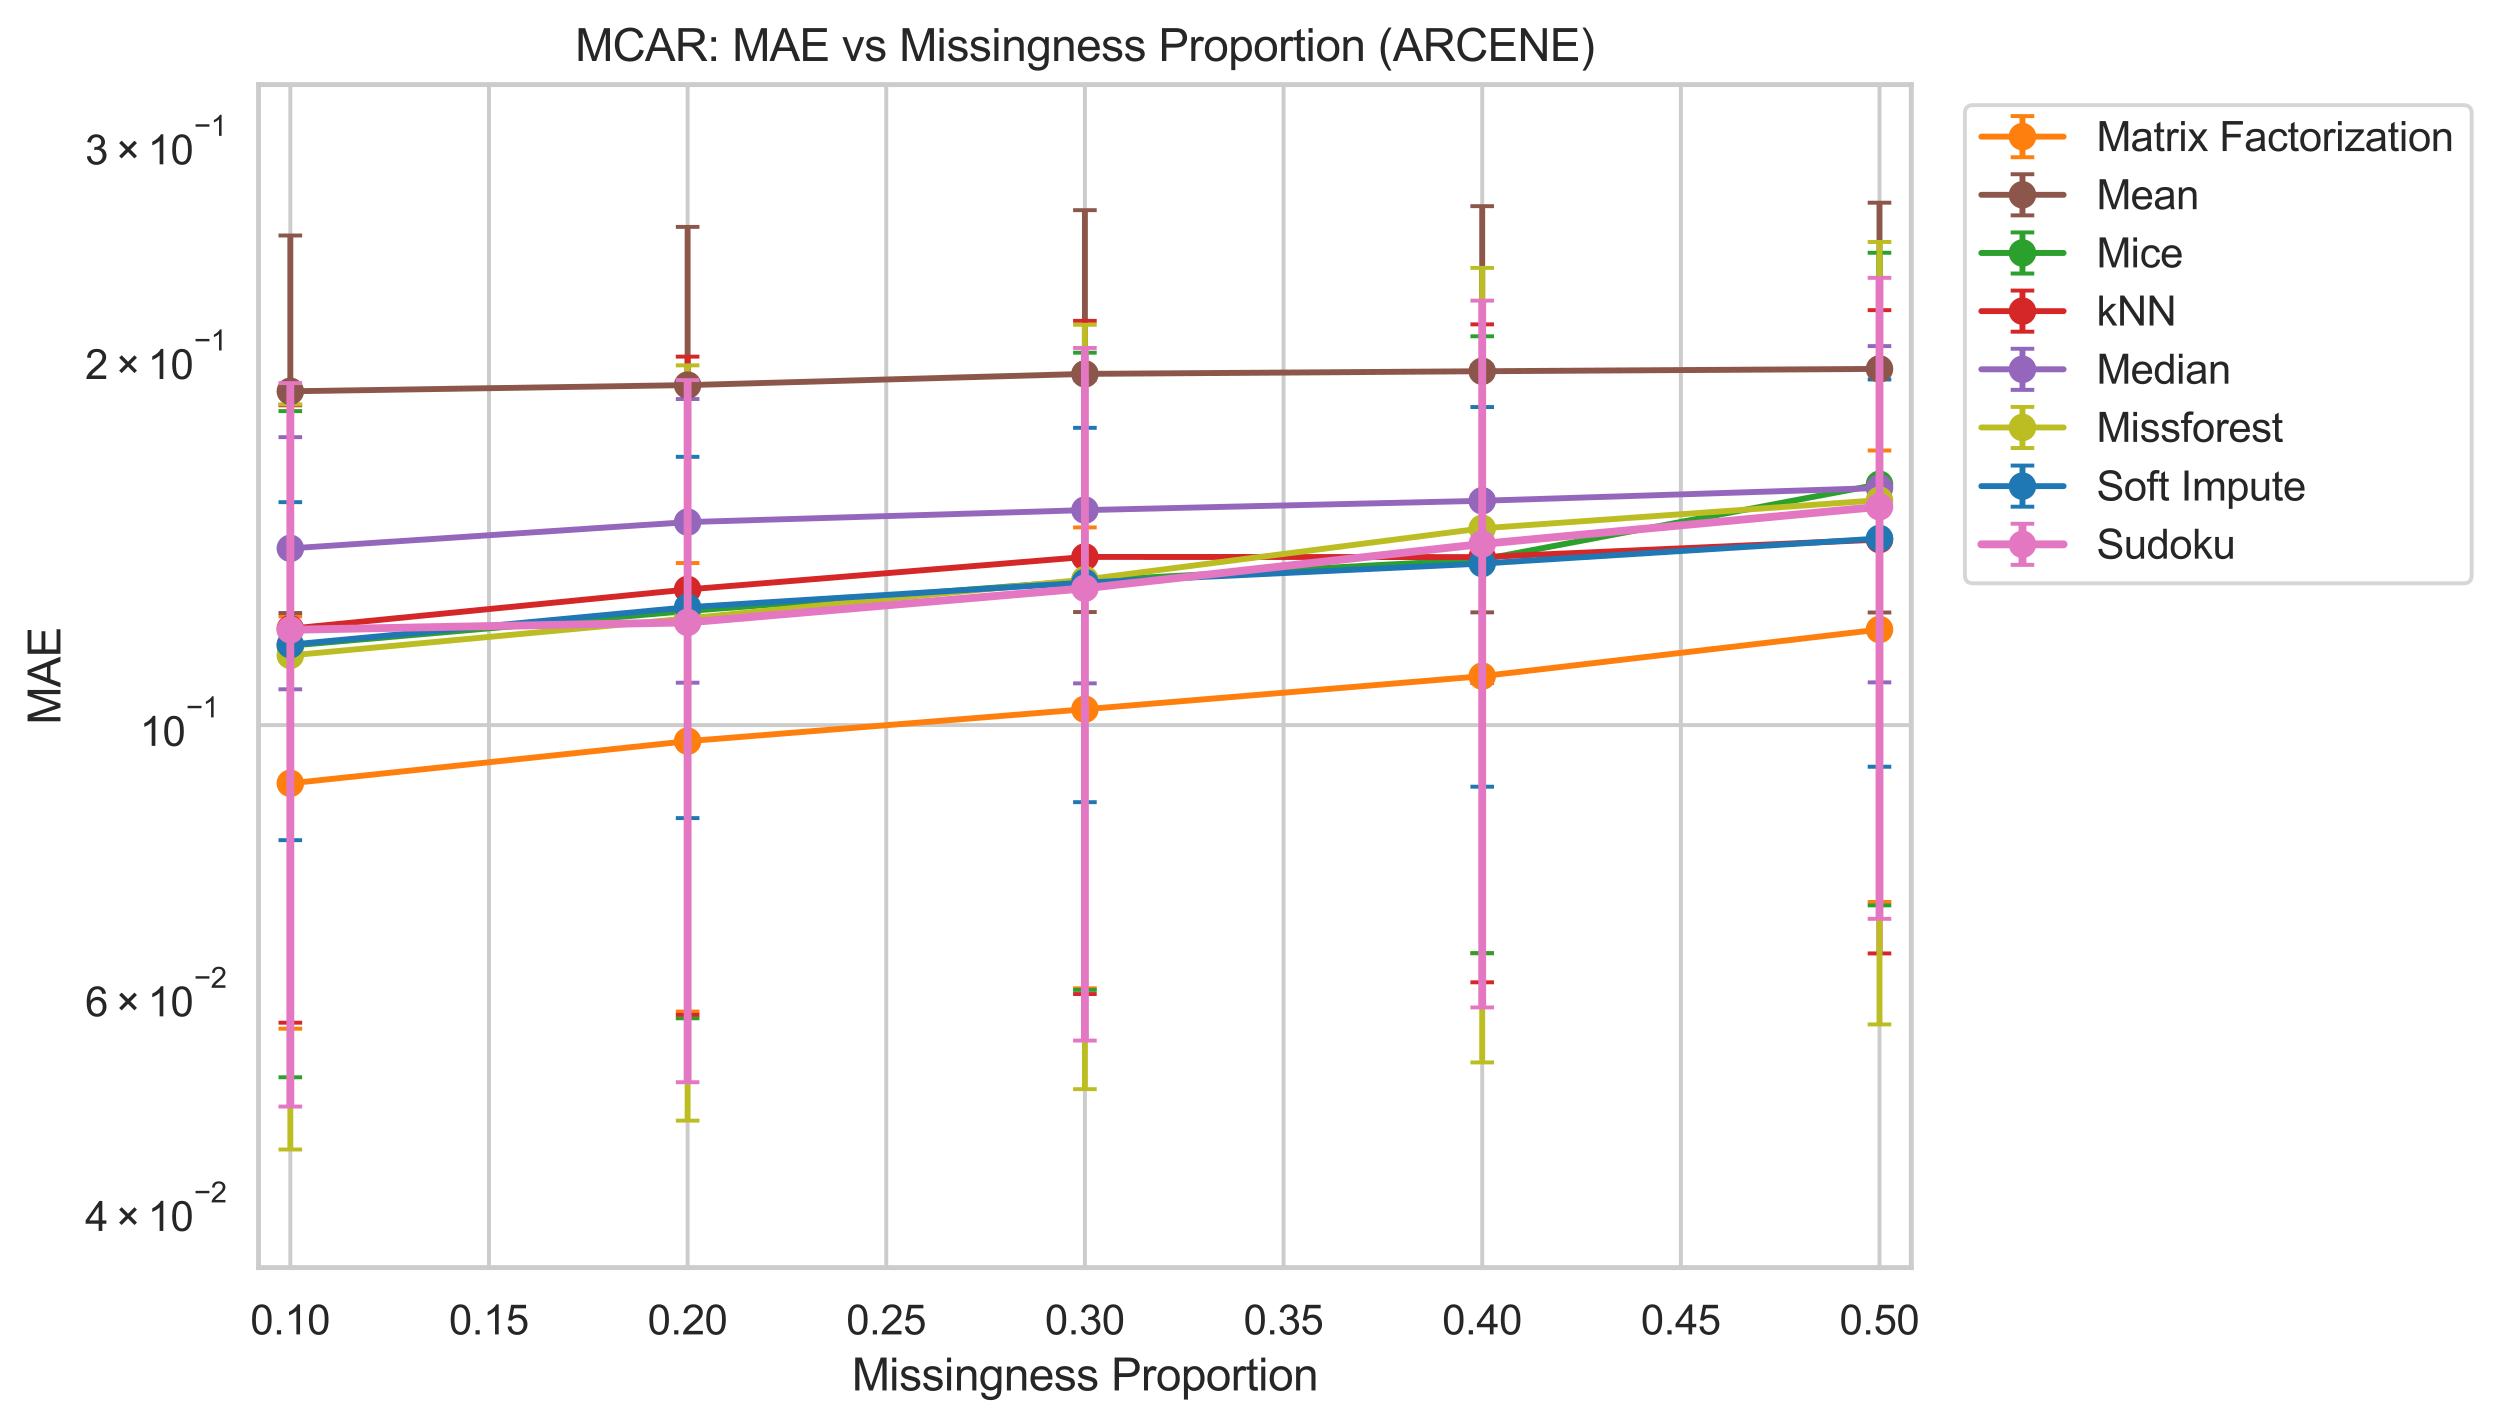 <?xml version="1.0" encoding="utf-8" standalone="no"?>
<!DOCTYPE svg PUBLIC "-//W3C//DTD SVG 1.1//EN"
  "http://www.w3.org/Graphics/SVG/1.1/DTD/svg11.dtd">
<svg xmlns:xlink="http://www.w3.org/1999/xlink" width="635.336pt" height="362.958pt" viewBox="0 0 635.336 362.958" xmlns="http://www.w3.org/2000/svg" version="1.1">
 <defs>
  <style type="text/css">*{stroke-linejoin: round; stroke-linecap: butt}</style>
 </defs>
 <g id="figure_1">
  <g id="patch_1">
   <path d="M 0 362.958 
L 635.336 362.958 
L 635.336 0 
L 0 0 
z
" style="fill: #ffffff"/>
  </g>
  <g id="axes_1">
   <g id="patch_2">
    <path d="M 65.705 322.142 
L 485.724 322.142 
L 485.724 21.499 
L 65.705 21.499 
z
" style="fill: #ffffff"/>
   </g>
   <g id="matplotlib.axis_1">
    <g id="xtick_1">
     <g id="line2d_1">
      <path d="M 73.782 322.142 
L 73.782 21.499 
" clip-path="url(#p21c6b56e43)" style="fill: none; stroke: #cccccc; stroke-linecap: round"/>
     </g>
     <g id="text_1">
      <!-- 0.10 -->
      <g style="fill: #262626" transform="translate(63.614 339.122) scale(0.104 -0.104)">
       <defs>
        <path id="ArialMT-30" d="M 266 2259 
Q 266 3072 433 3567 
Q 600 4063 929 4331 
Q 1259 4600 1759 4600 
Q 2128 4600 2406 4451 
Q 2684 4303 2865 4023 
Q 3047 3744 3150 3342 
Q 3253 2941 3253 2259 
Q 3253 1453 3087 958 
Q 2922 463 2592 192 
Q 2263 -78 1759 -78 
Q 1097 -78 719 397 
Q 266 969 266 2259 
z
M 844 2259 
Q 844 1131 1108 757 
Q 1372 384 1759 384 
Q 2147 384 2411 759 
Q 2675 1134 2675 2259 
Q 2675 3391 2411 3762 
Q 2147 4134 1753 4134 
Q 1366 4134 1134 3806 
Q 844 3388 844 2259 
z
" transform="scale(0.016)"/>
        <path id="ArialMT-2e" d="M 581 0 
L 581 641 
L 1222 641 
L 1222 0 
L 581 0 
z
" transform="scale(0.016)"/>
        <path id="ArialMT-31" d="M 2384 0 
L 1822 0 
L 1822 3584 
Q 1619 3391 1289 3197 
Q 959 3003 697 2906 
L 697 3450 
Q 1169 3672 1522 3987 
Q 1875 4303 2022 4600 
L 2384 4600 
L 2384 0 
z
" transform="scale(0.016)"/>
       </defs>
       <use xlink:href="#ArialMT-30"/>
       <use xlink:href="#ArialMT-2e" transform="translate(55.615 0)"/>
       <use xlink:href="#ArialMT-31" transform="translate(83.398 0)"/>
       <use xlink:href="#ArialMT-30" transform="translate(139.014 0)"/>
      </g>
     </g>
    </g>
    <g id="xtick_2">
     <g id="line2d_2">
      <path d="M 124.265 322.142 
L 124.265 21.499 
" clip-path="url(#p21c6b56e43)" style="fill: none; stroke: #cccccc; stroke-linecap: round"/>
     </g>
     <g id="text_2">
      <!-- 0.15 -->
      <g style="fill: #262626" transform="translate(114.097 339.122) scale(0.104 -0.104)">
       <defs>
        <path id="ArialMT-35" d="M 266 1200 
L 856 1250 
Q 922 819 1161 601 
Q 1400 384 1738 384 
Q 2144 384 2425 690 
Q 2706 997 2706 1503 
Q 2706 1984 2436 2262 
Q 2166 2541 1728 2541 
Q 1456 2541 1237 2417 
Q 1019 2294 894 2097 
L 366 2166 
L 809 4519 
L 3088 4519 
L 3088 3981 
L 1259 3981 
L 1013 2750 
Q 1425 3038 1878 3038 
Q 2478 3038 2890 2622 
Q 3303 2206 3303 1553 
Q 3303 931 2941 478 
Q 2500 -78 1738 -78 
Q 1113 -78 717 272 
Q 322 622 266 1200 
z
" transform="scale(0.016)"/>
       </defs>
       <use xlink:href="#ArialMT-30"/>
       <use xlink:href="#ArialMT-2e" transform="translate(55.615 0)"/>
       <use xlink:href="#ArialMT-31" transform="translate(83.398 0)"/>
       <use xlink:href="#ArialMT-35" transform="translate(139.014 0)"/>
      </g>
     </g>
    </g>
    <g id="xtick_3">
     <g id="line2d_3">
      <path d="M 174.748 322.142 
L 174.748 21.499 
" clip-path="url(#p21c6b56e43)" style="fill: none; stroke: #cccccc; stroke-linecap: round"/>
     </g>
     <g id="text_3">
      <!-- 0.20 -->
      <g style="fill: #262626" transform="translate(164.58 339.122) scale(0.104 -0.104)">
       <defs>
        <path id="ArialMT-32" d="M 3222 541 
L 3222 0 
L 194 0 
Q 188 203 259 391 
Q 375 700 629 1000 
Q 884 1300 1366 1694 
Q 2113 2306 2375 2664 
Q 2638 3022 2638 3341 
Q 2638 3675 2398 3904 
Q 2159 4134 1775 4134 
Q 1369 4134 1125 3890 
Q 881 3647 878 3216 
L 300 3275 
Q 359 3922 746 4261 
Q 1134 4600 1788 4600 
Q 2447 4600 2831 4234 
Q 3216 3869 3216 3328 
Q 3216 3053 3103 2787 
Q 2991 2522 2730 2228 
Q 2469 1934 1863 1422 
Q 1356 997 1212 845 
Q 1069 694 975 541 
L 3222 541 
z
" transform="scale(0.016)"/>
       </defs>
       <use xlink:href="#ArialMT-30"/>
       <use xlink:href="#ArialMT-2e" transform="translate(55.615 0)"/>
       <use xlink:href="#ArialMT-32" transform="translate(83.398 0)"/>
       <use xlink:href="#ArialMT-30" transform="translate(139.014 0)"/>
      </g>
     </g>
    </g>
    <g id="xtick_4">
     <g id="line2d_4">
      <path d="M 225.231 322.142 
L 225.231 21.499 
" clip-path="url(#p21c6b56e43)" style="fill: none; stroke: #cccccc; stroke-linecap: round"/>
     </g>
     <g id="text_4">
      <!-- 0.25 -->
      <g style="fill: #262626" transform="translate(215.063 339.122) scale(0.104 -0.104)">
       <use xlink:href="#ArialMT-30"/>
       <use xlink:href="#ArialMT-2e" transform="translate(55.615 0)"/>
       <use xlink:href="#ArialMT-32" transform="translate(83.398 0)"/>
       <use xlink:href="#ArialMT-35" transform="translate(139.014 0)"/>
      </g>
     </g>
    </g>
    <g id="xtick_5">
     <g id="line2d_5">
      <path d="M 275.714 322.142 
L 275.714 21.499 
" clip-path="url(#p21c6b56e43)" style="fill: none; stroke: #cccccc; stroke-linecap: round"/>
     </g>
     <g id="text_5">
      <!-- 0.30 -->
      <g style="fill: #262626" transform="translate(265.546 339.122) scale(0.104 -0.104)">
       <defs>
        <path id="ArialMT-33" d="M 269 1209 
L 831 1284 
Q 928 806 1161 595 
Q 1394 384 1728 384 
Q 2125 384 2398 659 
Q 2672 934 2672 1341 
Q 2672 1728 2419 1979 
Q 2166 2231 1775 2231 
Q 1616 2231 1378 2169 
L 1441 2663 
Q 1497 2656 1531 2656 
Q 1891 2656 2178 2843 
Q 2466 3031 2466 3422 
Q 2466 3731 2256 3934 
Q 2047 4138 1716 4138 
Q 1388 4138 1169 3931 
Q 950 3725 888 3313 
L 325 3413 
Q 428 3978 793 4289 
Q 1159 4600 1703 4600 
Q 2078 4600 2393 4439 
Q 2709 4278 2876 4000 
Q 3044 3722 3044 3409 
Q 3044 3113 2884 2869 
Q 2725 2625 2413 2481 
Q 2819 2388 3044 2092 
Q 3269 1797 3269 1353 
Q 3269 753 2831 336 
Q 2394 -81 1725 -81 
Q 1122 -81 723 278 
Q 325 638 269 1209 
z
" transform="scale(0.016)"/>
       </defs>
       <use xlink:href="#ArialMT-30"/>
       <use xlink:href="#ArialMT-2e" transform="translate(55.615 0)"/>
       <use xlink:href="#ArialMT-33" transform="translate(83.398 0)"/>
       <use xlink:href="#ArialMT-30" transform="translate(139.014 0)"/>
      </g>
     </g>
    </g>
    <g id="xtick_6">
     <g id="line2d_6">
      <path d="M 326.197 322.142 
L 326.197 21.499 
" clip-path="url(#p21c6b56e43)" style="fill: none; stroke: #cccccc; stroke-linecap: round"/>
     </g>
     <g id="text_6">
      <!-- 0.35 -->
      <g style="fill: #262626" transform="translate(316.029 339.122) scale(0.104 -0.104)">
       <use xlink:href="#ArialMT-30"/>
       <use xlink:href="#ArialMT-2e" transform="translate(55.615 0)"/>
       <use xlink:href="#ArialMT-33" transform="translate(83.398 0)"/>
       <use xlink:href="#ArialMT-35" transform="translate(139.014 0)"/>
      </g>
     </g>
    </g>
    <g id="xtick_7">
     <g id="line2d_7">
      <path d="M 376.68 322.142 
L 376.68 21.499 
" clip-path="url(#p21c6b56e43)" style="fill: none; stroke: #cccccc; stroke-linecap: round"/>
     </g>
     <g id="text_7">
      <!-- 0.40 -->
      <g style="fill: #262626" transform="translate(366.512 339.122) scale(0.104 -0.104)">
       <defs>
        <path id="ArialMT-34" d="M 2069 0 
L 2069 1097 
L 81 1097 
L 81 1613 
L 2172 4581 
L 2631 4581 
L 2631 1613 
L 3250 1613 
L 3250 1097 
L 2631 1097 
L 2631 0 
L 2069 0 
z
M 2069 1613 
L 2069 3678 
L 634 1613 
L 2069 1613 
z
" transform="scale(0.016)"/>
       </defs>
       <use xlink:href="#ArialMT-30"/>
       <use xlink:href="#ArialMT-2e" transform="translate(55.615 0)"/>
       <use xlink:href="#ArialMT-34" transform="translate(83.398 0)"/>
       <use xlink:href="#ArialMT-30" transform="translate(139.014 0)"/>
      </g>
     </g>
    </g>
    <g id="xtick_8">
     <g id="line2d_8">
      <path d="M 427.163 322.142 
L 427.163 21.499 
" clip-path="url(#p21c6b56e43)" style="fill: none; stroke: #cccccc; stroke-linecap: round"/>
     </g>
     <g id="text_8">
      <!-- 0.45 -->
      <g style="fill: #262626" transform="translate(416.995 339.122) scale(0.104 -0.104)">
       <use xlink:href="#ArialMT-30"/>
       <use xlink:href="#ArialMT-2e" transform="translate(55.615 0)"/>
       <use xlink:href="#ArialMT-34" transform="translate(83.398 0)"/>
       <use xlink:href="#ArialMT-35" transform="translate(139.014 0)"/>
      </g>
     </g>
    </g>
    <g id="xtick_9">
     <g id="line2d_9">
      <path d="M 477.646 322.142 
L 477.646 21.499 
" clip-path="url(#p21c6b56e43)" style="fill: none; stroke: #cccccc; stroke-linecap: round"/>
     </g>
     <g id="text_9">
      <!-- 0.50 -->
      <g style="fill: #262626" transform="translate(467.478 339.122) scale(0.104 -0.104)">
       <use xlink:href="#ArialMT-30"/>
       <use xlink:href="#ArialMT-2e" transform="translate(55.615 0)"/>
       <use xlink:href="#ArialMT-35" transform="translate(83.398 0)"/>
       <use xlink:href="#ArialMT-30" transform="translate(139.014 0)"/>
      </g>
     </g>
    </g>
    <g id="text_10">
     <!-- Missingness Proportion -->
     <g style="fill: #262626" transform="translate(216.475 353.359) scale(0.114 -0.114)">
      <defs>
       <path id="ArialMT-4d" d="M 475 0 
L 475 4581 
L 1388 4581 
L 2472 1338 
Q 2622 884 2691 659 
Q 2769 909 2934 1394 
L 4031 4581 
L 4847 4581 
L 4847 0 
L 4263 0 
L 4263 3834 
L 2931 0 
L 2384 0 
L 1059 3900 
L 1059 0 
L 475 0 
z
" transform="scale(0.016)"/>
       <path id="ArialMT-69" d="M 425 3934 
L 425 4581 
L 988 4581 
L 988 3934 
L 425 3934 
z
M 425 0 
L 425 3319 
L 988 3319 
L 988 0 
L 425 0 
z
" transform="scale(0.016)"/>
       <path id="ArialMT-73" d="M 197 991 
L 753 1078 
Q 800 744 1014 566 
Q 1228 388 1613 388 
Q 2000 388 2187 545 
Q 2375 703 2375 916 
Q 2375 1106 2209 1216 
Q 2094 1291 1634 1406 
Q 1016 1563 777 1677 
Q 538 1791 414 1992 
Q 291 2194 291 2438 
Q 291 2659 392 2848 
Q 494 3038 669 3163 
Q 800 3259 1026 3326 
Q 1253 3394 1513 3394 
Q 1903 3394 2198 3281 
Q 2494 3169 2634 2976 
Q 2775 2784 2828 2463 
L 2278 2388 
Q 2241 2644 2061 2787 
Q 1881 2931 1553 2931 
Q 1166 2931 1000 2803 
Q 834 2675 834 2503 
Q 834 2394 903 2306 
Q 972 2216 1119 2156 
Q 1203 2125 1616 2013 
Q 2213 1853 2448 1751 
Q 2684 1650 2818 1456 
Q 2953 1263 2953 975 
Q 2953 694 2789 445 
Q 2625 197 2315 61 
Q 2006 -75 1616 -75 
Q 969 -75 630 194 
Q 291 463 197 991 
z
" transform="scale(0.016)"/>
       <path id="ArialMT-6e" d="M 422 0 
L 422 3319 
L 928 3319 
L 928 2847 
Q 1294 3394 1984 3394 
Q 2284 3394 2536 3286 
Q 2788 3178 2913 3003 
Q 3038 2828 3088 2588 
Q 3119 2431 3119 2041 
L 3119 0 
L 2556 0 
L 2556 2019 
Q 2556 2363 2490 2533 
Q 2425 2703 2258 2804 
Q 2091 2906 1866 2906 
Q 1506 2906 1245 2678 
Q 984 2450 984 1813 
L 984 0 
L 422 0 
z
" transform="scale(0.016)"/>
       <path id="ArialMT-67" d="M 319 -275 
L 866 -356 
Q 900 -609 1056 -725 
Q 1266 -881 1628 -881 
Q 2019 -881 2231 -725 
Q 2444 -569 2519 -288 
Q 2563 -116 2559 434 
Q 2191 0 1641 0 
Q 956 0 581 494 
Q 206 988 206 1678 
Q 206 2153 378 2554 
Q 550 2956 876 3175 
Q 1203 3394 1644 3394 
Q 2231 3394 2613 2919 
L 2613 3319 
L 3131 3319 
L 3131 450 
Q 3131 -325 2973 -648 
Q 2816 -972 2473 -1159 
Q 2131 -1347 1631 -1347 
Q 1038 -1347 672 -1080 
Q 306 -813 319 -275 
z
M 784 1719 
Q 784 1066 1043 766 
Q 1303 466 1694 466 
Q 2081 466 2343 764 
Q 2606 1063 2606 1700 
Q 2606 2309 2336 2618 
Q 2066 2928 1684 2928 
Q 1309 2928 1046 2623 
Q 784 2319 784 1719 
z
" transform="scale(0.016)"/>
       <path id="ArialMT-65" d="M 2694 1069 
L 3275 997 
Q 3138 488 2766 206 
Q 2394 -75 1816 -75 
Q 1088 -75 661 373 
Q 234 822 234 1631 
Q 234 2469 665 2931 
Q 1097 3394 1784 3394 
Q 2450 3394 2872 2941 
Q 3294 2488 3294 1666 
Q 3294 1616 3291 1516 
L 816 1516 
Q 847 969 1125 678 
Q 1403 388 1819 388 
Q 2128 388 2347 550 
Q 2566 713 2694 1069 
z
M 847 1978 
L 2700 1978 
Q 2663 2397 2488 2606 
Q 2219 2931 1791 2931 
Q 1403 2931 1139 2672 
Q 875 2413 847 1978 
z
" transform="scale(0.016)"/>
       <path id="ArialMT-20" transform="scale(0.016)"/>
       <path id="ArialMT-50" d="M 494 0 
L 494 4581 
L 2222 4581 
Q 2678 4581 2919 4538 
Q 3256 4481 3484 4323 
Q 3713 4166 3852 3881 
Q 3991 3597 3991 3256 
Q 3991 2672 3619 2267 
Q 3247 1863 2275 1863 
L 1100 1863 
L 1100 0 
L 494 0 
z
M 1100 2403 
L 2284 2403 
Q 2872 2403 3119 2622 
Q 3366 2841 3366 3238 
Q 3366 3525 3220 3729 
Q 3075 3934 2838 4000 
Q 2684 4041 2272 4041 
L 1100 4041 
L 1100 2403 
z
" transform="scale(0.016)"/>
       <path id="ArialMT-72" d="M 416 0 
L 416 3319 
L 922 3319 
L 922 2816 
Q 1116 3169 1280 3281 
Q 1444 3394 1641 3394 
Q 1925 3394 2219 3213 
L 2025 2691 
Q 1819 2813 1613 2813 
Q 1428 2813 1281 2702 
Q 1134 2591 1072 2394 
Q 978 2094 978 1738 
L 978 0 
L 416 0 
z
" transform="scale(0.016)"/>
       <path id="ArialMT-6f" d="M 213 1659 
Q 213 2581 725 3025 
Q 1153 3394 1769 3394 
Q 2453 3394 2887 2945 
Q 3322 2497 3322 1706 
Q 3322 1066 3130 698 
Q 2938 331 2570 128 
Q 2203 -75 1769 -75 
Q 1072 -75 642 372 
Q 213 819 213 1659 
z
M 791 1659 
Q 791 1022 1069 705 
Q 1347 388 1769 388 
Q 2188 388 2466 706 
Q 2744 1025 2744 1678 
Q 2744 2294 2464 2611 
Q 2184 2928 1769 2928 
Q 1347 2928 1069 2612 
Q 791 2297 791 1659 
z
" transform="scale(0.016)"/>
       <path id="ArialMT-70" d="M 422 -1272 
L 422 3319 
L 934 3319 
L 934 2888 
Q 1116 3141 1344 3267 
Q 1572 3394 1897 3394 
Q 2322 3394 2647 3175 
Q 2972 2956 3137 2557 
Q 3303 2159 3303 1684 
Q 3303 1175 3120 767 
Q 2938 359 2589 142 
Q 2241 -75 1856 -75 
Q 1575 -75 1351 44 
Q 1128 163 984 344 
L 984 -1272 
L 422 -1272 
z
M 931 1641 
Q 931 1000 1190 694 
Q 1450 388 1819 388 
Q 2194 388 2461 705 
Q 2728 1022 2728 1688 
Q 2728 2322 2467 2637 
Q 2206 2953 1844 2953 
Q 1484 2953 1207 2617 
Q 931 2281 931 1641 
z
" transform="scale(0.016)"/>
       <path id="ArialMT-74" d="M 1650 503 
L 1731 6 
Q 1494 -44 1306 -44 
Q 1000 -44 831 53 
Q 663 150 594 308 
Q 525 466 525 972 
L 525 2881 
L 113 2881 
L 113 3319 
L 525 3319 
L 525 4141 
L 1084 4478 
L 1084 3319 
L 1650 3319 
L 1650 2881 
L 1084 2881 
L 1084 941 
Q 1084 700 1114 631 
Q 1144 563 1211 522 
Q 1278 481 1403 481 
Q 1497 481 1650 503 
z
" transform="scale(0.016)"/>
      </defs>
      <use xlink:href="#ArialMT-4d"/>
      <use xlink:href="#ArialMT-69" transform="translate(83.301 0)"/>
      <use xlink:href="#ArialMT-73" transform="translate(105.518 0)"/>
      <use xlink:href="#ArialMT-73" transform="translate(155.518 0)"/>
      <use xlink:href="#ArialMT-69" transform="translate(205.518 0)"/>
      <use xlink:href="#ArialMT-6e" transform="translate(227.734 0)"/>
      <use xlink:href="#ArialMT-67" transform="translate(283.35 0)"/>
      <use xlink:href="#ArialMT-6e" transform="translate(338.965 0)"/>
      <use xlink:href="#ArialMT-65" transform="translate(394.58 0)"/>
      <use xlink:href="#ArialMT-73" transform="translate(450.195 0)"/>
      <use xlink:href="#ArialMT-73" transform="translate(500.195 0)"/>
      <use xlink:href="#ArialMT-20" transform="translate(550.195 0)"/>
      <use xlink:href="#ArialMT-50" transform="translate(577.979 0)"/>
      <use xlink:href="#ArialMT-72" transform="translate(644.678 0)"/>
      <use xlink:href="#ArialMT-6f" transform="translate(677.979 0)"/>
      <use xlink:href="#ArialMT-70" transform="translate(733.594 0)"/>
      <use xlink:href="#ArialMT-6f" transform="translate(789.209 0)"/>
      <use xlink:href="#ArialMT-72" transform="translate(844.824 0)"/>
      <use xlink:href="#ArialMT-74" transform="translate(878.125 0)"/>
      <use xlink:href="#ArialMT-69" transform="translate(905.908 0)"/>
      <use xlink:href="#ArialMT-6f" transform="translate(928.125 0)"/>
      <use xlink:href="#ArialMT-6e" transform="translate(983.74 0)"/>
     </g>
    </g>
   </g>
   <g id="matplotlib.axis_2">
    <g id="ytick_1">
     <g id="line2d_10">
      <path d="M 65.705 184.274 
L 485.724 184.274 
" clip-path="url(#p21c6b56e43)" style="fill: none; stroke: #cccccc; stroke-linecap: round"/>
     </g>
     <g id="text_11">
      <!-- $\mathdefault{10^{-1}}$ -->
      <g style="fill: #262626" transform="translate(35.514 189.662) scale(0.104 -0.104)">
       <defs>
        <path id="ArialMT-2212" d="M 3381 1997 
L 356 1997 
L 356 2522 
L 3381 2522 
L 3381 1997 
z
" transform="scale(0.016)"/>
       </defs>
       <use xlink:href="#ArialMT-31" transform="translate(0 0.994)"/>
       <use xlink:href="#ArialMT-30" transform="translate(55.615 0.994)"/>
       <use xlink:href="#ArialMT-2212" transform="translate(112.973 70.688) scale(0.7)"/>
       <use xlink:href="#ArialMT-31" transform="translate(153.852 70.688) scale(0.7)"/>
      </g>
     </g>
    </g>
    <g id="ytick_2">
     <g id="text_12">
      <!-- $\mathdefault{4\times10^{-2}}$ -->
      <g style="fill: #262626" transform="translate(21.626 312.925) scale(0.104 -0.104)">
       <defs>
        <path id="ArialMT-d7" d="M 503 1278 
L 1488 2263 
L 506 3244 
L 888 3625 
L 1869 2644 
L 2847 3622 
L 3222 3244 
L 2247 2266 
L 3228 1284 
L 2847 903 
L 1866 1884 
L 881 900 
L 503 1278 
z
" transform="scale(0.016)"/>
       </defs>
       <use xlink:href="#ArialMT-34" transform="translate(0 0.994)"/>
       <use xlink:href="#ArialMT-d7" transform="translate(75.098 0.994)"/>
       <use xlink:href="#ArialMT-31" transform="translate(152.979 0.994)"/>
       <use xlink:href="#ArialMT-30" transform="translate(208.594 0.994)"/>
       <use xlink:href="#ArialMT-2212" transform="translate(265.951 70.688) scale(0.7)"/>
       <use xlink:href="#ArialMT-32" transform="translate(306.83 70.688) scale(0.7)"/>
      </g>
     </g>
    </g>
    <g id="ytick_3"/>
    <g id="ytick_4">
     <g id="text_13">
      <!-- $\mathdefault{6\times10^{-2}}$ -->
      <g style="fill: #262626" transform="translate(21.626 258.38) scale(0.104 -0.104)">
       <defs>
        <path id="ArialMT-36" d="M 3184 3459 
L 2625 3416 
Q 2550 3747 2413 3897 
Q 2184 4138 1850 4138 
Q 1581 4138 1378 3988 
Q 1113 3794 959 3422 
Q 806 3050 800 2363 
Q 1003 2672 1297 2822 
Q 1591 2972 1913 2972 
Q 2475 2972 2870 2558 
Q 3266 2144 3266 1488 
Q 3266 1056 3080 686 
Q 2894 316 2569 119 
Q 2244 -78 1831 -78 
Q 1128 -78 684 439 
Q 241 956 241 2144 
Q 241 3472 731 4075 
Q 1159 4600 1884 4600 
Q 2425 4600 2770 4297 
Q 3116 3994 3184 3459 
z
M 888 1484 
Q 888 1194 1011 928 
Q 1134 663 1356 523 
Q 1578 384 1822 384 
Q 2178 384 2434 671 
Q 2691 959 2691 1453 
Q 2691 1928 2437 2201 
Q 2184 2475 1800 2475 
Q 1419 2475 1153 2201 
Q 888 1928 888 1484 
z
" transform="scale(0.016)"/>
       </defs>
       <use xlink:href="#ArialMT-36" transform="translate(0 0.994)"/>
       <use xlink:href="#ArialMT-d7" transform="translate(75.098 0.994)"/>
       <use xlink:href="#ArialMT-31" transform="translate(152.979 0.994)"/>
       <use xlink:href="#ArialMT-30" transform="translate(208.594 0.994)"/>
       <use xlink:href="#ArialMT-2212" transform="translate(265.951 70.688) scale(0.7)"/>
       <use xlink:href="#ArialMT-32" transform="translate(306.83 70.688) scale(0.7)"/>
      </g>
     </g>
    </g>
    <g id="ytick_5"/>
    <g id="ytick_6"/>
    <g id="ytick_7"/>
    <g id="ytick_8">
     <g id="text_14">
      <!-- $\mathdefault{2\times10^{-1}}$ -->
      <g style="fill: #262626" transform="translate(21.626 96.418) scale(0.104 -0.104)">
       <use xlink:href="#ArialMT-32" transform="translate(0 0.994)"/>
       <use xlink:href="#ArialMT-d7" transform="translate(75.098 0.994)"/>
       <use xlink:href="#ArialMT-31" transform="translate(152.979 0.994)"/>
       <use xlink:href="#ArialMT-30" transform="translate(208.594 0.994)"/>
       <use xlink:href="#ArialMT-2212" transform="translate(265.951 70.688) scale(0.7)"/>
       <use xlink:href="#ArialMT-31" transform="translate(306.83 70.688) scale(0.7)"/>
      </g>
     </g>
    </g>
    <g id="ytick_9">
     <g id="text_15">
      <!-- $\mathdefault{3\times10^{-1}}$ -->
      <g style="fill: #262626" transform="translate(21.626 41.873) scale(0.104 -0.104)">
       <use xlink:href="#ArialMT-33" transform="translate(0 0.994)"/>
       <use xlink:href="#ArialMT-d7" transform="translate(75.098 0.994)"/>
       <use xlink:href="#ArialMT-31" transform="translate(152.979 0.994)"/>
       <use xlink:href="#ArialMT-30" transform="translate(208.594 0.994)"/>
       <use xlink:href="#ArialMT-2212" transform="translate(265.951 70.688) scale(0.7)"/>
       <use xlink:href="#ArialMT-31" transform="translate(306.83 70.688) scale(0.7)"/>
      </g>
     </g>
    </g>
    <g id="text_16">
     <!-- MAE -->
     <g style="fill: #262626" transform="translate(15.36 184.173) rotate(-90) scale(0.114 -0.114)">
      <defs>
       <path id="ArialMT-41" d="M -9 0 
L 1750 4581 
L 2403 4581 
L 4278 0 
L 3588 0 
L 3053 1388 
L 1138 1388 
L 634 0 
L -9 0 
z
M 1313 1881 
L 2866 1881 
L 2388 3150 
Q 2169 3728 2063 4100 
Q 1975 3659 1816 3225 
L 1313 1881 
z
" transform="scale(0.016)"/>
       <path id="ArialMT-45" d="M 506 0 
L 506 4581 
L 3819 4581 
L 3819 4041 
L 1113 4041 
L 1113 2638 
L 3647 2638 
L 3647 2100 
L 1113 2100 
L 1113 541 
L 3925 541 
L 3925 0 
L 506 0 
z
" transform="scale(0.016)"/>
      </defs>
      <use xlink:href="#ArialMT-4d"/>
      <use xlink:href="#ArialMT-41" transform="translate(83.301 0)"/>
      <use xlink:href="#ArialMT-45" transform="translate(150 0)"/>
     </g>
    </g>
   </g>
   <g id="LineCollection_1">
    <path d="M 73.782 261.429 
L 73.782 156.618 
" clip-path="url(#p21c6b56e43)" style="fill: none; stroke: #ff7f0e; stroke-width: 1.5"/>
    <path d="M 174.748 257.078 
L 174.748 143.086 
" clip-path="url(#p21c6b56e43)" style="fill: none; stroke: #ff7f0e; stroke-width: 1.5"/>
    <path d="M 275.714 251.161 
L 275.714 134.032 
" clip-path="url(#p21c6b56e43)" style="fill: none; stroke: #ff7f0e; stroke-width: 1.5"/>
    <path d="M 376.68 242.253 
L 376.68 125.846 
" clip-path="url(#p21c6b56e43)" style="fill: none; stroke: #ff7f0e; stroke-width: 1.5"/>
    <path d="M 477.646 229.214 
L 477.646 114.492 
" clip-path="url(#p21c6b56e43)" style="fill: none; stroke: #ff7f0e; stroke-width: 1.5"/>
   </g>
   <g id="line2d_11">
    <defs>
     <path id="m4395bf8647" d="M 3 0 
L -3 -0 
" style="stroke: #ff7f0e"/>
    </defs>
    <g clip-path="url(#p21c6b56e43)">
     <use xlink:href="#m4395bf8647" x="73.782" y="261.429" style="fill: #ff7f0e; stroke: #ff7f0e"/>
     <use xlink:href="#m4395bf8647" x="174.748" y="257.078" style="fill: #ff7f0e; stroke: #ff7f0e"/>
     <use xlink:href="#m4395bf8647" x="275.714" y="251.161" style="fill: #ff7f0e; stroke: #ff7f0e"/>
     <use xlink:href="#m4395bf8647" x="376.68" y="242.253" style="fill: #ff7f0e; stroke: #ff7f0e"/>
     <use xlink:href="#m4395bf8647" x="477.646" y="229.214" style="fill: #ff7f0e; stroke: #ff7f0e"/>
    </g>
   </g>
   <g id="line2d_12">
    <g clip-path="url(#p21c6b56e43)">
     <use xlink:href="#m4395bf8647" x="73.782" y="156.618" style="fill: #ff7f0e; stroke: #ff7f0e"/>
     <use xlink:href="#m4395bf8647" x="174.748" y="143.086" style="fill: #ff7f0e; stroke: #ff7f0e"/>
     <use xlink:href="#m4395bf8647" x="275.714" y="134.032" style="fill: #ff7f0e; stroke: #ff7f0e"/>
     <use xlink:href="#m4395bf8647" x="376.68" y="125.846" style="fill: #ff7f0e; stroke: #ff7f0e"/>
     <use xlink:href="#m4395bf8647" x="477.646" y="114.492" style="fill: #ff7f0e; stroke: #ff7f0e"/>
    </g>
   </g>
   <g id="LineCollection_2">
    <path d="M 73.782 155.792 
L 73.782 59.849 
" clip-path="url(#p21c6b56e43)" style="fill: none; stroke: #8c564b; stroke-width: 1.5"/>
    <path d="M 174.748 155.465 
L 174.748 57.666 
" clip-path="url(#p21c6b56e43)" style="fill: none; stroke: #8c564b; stroke-width: 1.5"/>
    <path d="M 275.714 155.546 
L 275.714 53.418 
" clip-path="url(#p21c6b56e43)" style="fill: none; stroke: #8c564b; stroke-width: 1.5"/>
    <path d="M 376.68 155.62 
L 376.68 52.401 
" clip-path="url(#p21c6b56e43)" style="fill: none; stroke: #8c564b; stroke-width: 1.5"/>
    <path d="M 477.646 155.651 
L 477.646 51.517 
" clip-path="url(#p21c6b56e43)" style="fill: none; stroke: #8c564b; stroke-width: 1.5"/>
   </g>
   <g id="line2d_13">
    <defs>
     <path id="m1d5b746a7b" d="M 3 0 
L -3 -0 
" style="stroke: #8c564b"/>
    </defs>
    <g clip-path="url(#p21c6b56e43)">
     <use xlink:href="#m1d5b746a7b" x="73.782" y="155.792" style="fill: #8c564b; stroke: #8c564b"/>
     <use xlink:href="#m1d5b746a7b" x="174.748" y="155.465" style="fill: #8c564b; stroke: #8c564b"/>
     <use xlink:href="#m1d5b746a7b" x="275.714" y="155.546" style="fill: #8c564b; stroke: #8c564b"/>
     <use xlink:href="#m1d5b746a7b" x="376.68" y="155.62" style="fill: #8c564b; stroke: #8c564b"/>
     <use xlink:href="#m1d5b746a7b" x="477.646" y="155.651" style="fill: #8c564b; stroke: #8c564b"/>
    </g>
   </g>
   <g id="line2d_14">
    <g clip-path="url(#p21c6b56e43)">
     <use xlink:href="#m1d5b746a7b" x="73.782" y="59.849" style="fill: #8c564b; stroke: #8c564b"/>
     <use xlink:href="#m1d5b746a7b" x="174.748" y="57.666" style="fill: #8c564b; stroke: #8c564b"/>
     <use xlink:href="#m1d5b746a7b" x="275.714" y="53.418" style="fill: #8c564b; stroke: #8c564b"/>
     <use xlink:href="#m1d5b746a7b" x="376.68" y="52.401" style="fill: #8c564b; stroke: #8c564b"/>
     <use xlink:href="#m1d5b746a7b" x="477.646" y="51.517" style="fill: #8c564b; stroke: #8c564b"/>
    </g>
   </g>
   <g id="LineCollection_3">
    <path d="M 73.782 273.782 
L 73.782 104.476 
" clip-path="url(#p21c6b56e43)" style="fill: none; stroke: #2ca02c; stroke-width: 1.5"/>
    <path d="M 174.748 258.787 
L 174.748 97.469 
" clip-path="url(#p21c6b56e43)" style="fill: none; stroke: #2ca02c; stroke-width: 1.5"/>
    <path d="M 275.714 251.573 
L 275.714 89.637 
" clip-path="url(#p21c6b56e43)" style="fill: none; stroke: #2ca02c; stroke-width: 1.5"/>
    <path d="M 376.68 242.236 
L 376.68 85.463 
" clip-path="url(#p21c6b56e43)" style="fill: none; stroke: #2ca02c; stroke-width: 1.5"/>
    <path d="M 477.646 230.083 
L 477.646 64.231 
" clip-path="url(#p21c6b56e43)" style="fill: none; stroke: #2ca02c; stroke-width: 1.5"/>
   </g>
   <g id="line2d_15">
    <defs>
     <path id="m06c49d6681" d="M 3 0 
L -3 -0 
" style="stroke: #2ca02c"/>
    </defs>
    <g clip-path="url(#p21c6b56e43)">
     <use xlink:href="#m06c49d6681" x="73.782" y="273.782" style="fill: #2ca02c; stroke: #2ca02c"/>
     <use xlink:href="#m06c49d6681" x="174.748" y="258.787" style="fill: #2ca02c; stroke: #2ca02c"/>
     <use xlink:href="#m06c49d6681" x="275.714" y="251.573" style="fill: #2ca02c; stroke: #2ca02c"/>
     <use xlink:href="#m06c49d6681" x="376.68" y="242.236" style="fill: #2ca02c; stroke: #2ca02c"/>
     <use xlink:href="#m06c49d6681" x="477.646" y="230.083" style="fill: #2ca02c; stroke: #2ca02c"/>
    </g>
   </g>
   <g id="line2d_16">
    <g clip-path="url(#p21c6b56e43)">
     <use xlink:href="#m06c49d6681" x="73.782" y="104.476" style="fill: #2ca02c; stroke: #2ca02c"/>
     <use xlink:href="#m06c49d6681" x="174.748" y="97.469" style="fill: #2ca02c; stroke: #2ca02c"/>
     <use xlink:href="#m06c49d6681" x="275.714" y="89.637" style="fill: #2ca02c; stroke: #2ca02c"/>
     <use xlink:href="#m06c49d6681" x="376.68" y="85.463" style="fill: #2ca02c; stroke: #2ca02c"/>
     <use xlink:href="#m06c49d6681" x="477.646" y="64.231" style="fill: #2ca02c; stroke: #2ca02c"/>
    </g>
   </g>
   <g id="LineCollection_4">
    <path d="M 73.782 259.905 
L 73.782 102.998 
" clip-path="url(#p21c6b56e43)" style="fill: none; stroke: #d62728; stroke-width: 1.5"/>
    <path d="M 174.748 257.897 
L 174.748 90.64 
" clip-path="url(#p21c6b56e43)" style="fill: none; stroke: #d62728; stroke-width: 1.5"/>
    <path d="M 275.714 252.618 
L 275.714 81.533 
" clip-path="url(#p21c6b56e43)" style="fill: none; stroke: #d62728; stroke-width: 1.5"/>
    <path d="M 376.68 249.639 
L 376.68 82.428 
" clip-path="url(#p21c6b56e43)" style="fill: none; stroke: #d62728; stroke-width: 1.5"/>
    <path d="M 477.646 242.303 
L 477.646 78.821 
" clip-path="url(#p21c6b56e43)" style="fill: none; stroke: #d62728; stroke-width: 1.5"/>
   </g>
   <g id="line2d_17">
    <defs>
     <path id="m1b26014a08" d="M 3 0 
L -3 -0 
" style="stroke: #d62728"/>
    </defs>
    <g clip-path="url(#p21c6b56e43)">
     <use xlink:href="#m1b26014a08" x="73.782" y="259.905" style="fill: #d62728; stroke: #d62728"/>
     <use xlink:href="#m1b26014a08" x="174.748" y="257.897" style="fill: #d62728; stroke: #d62728"/>
     <use xlink:href="#m1b26014a08" x="275.714" y="252.618" style="fill: #d62728; stroke: #d62728"/>
     <use xlink:href="#m1b26014a08" x="376.68" y="249.639" style="fill: #d62728; stroke: #d62728"/>
     <use xlink:href="#m1b26014a08" x="477.646" y="242.303" style="fill: #d62728; stroke: #d62728"/>
    </g>
   </g>
   <g id="line2d_18">
    <g clip-path="url(#p21c6b56e43)">
     <use xlink:href="#m1b26014a08" x="73.782" y="102.998" style="fill: #d62728; stroke: #d62728"/>
     <use xlink:href="#m1b26014a08" x="174.748" y="90.64" style="fill: #d62728; stroke: #d62728"/>
     <use xlink:href="#m1b26014a08" x="275.714" y="81.533" style="fill: #d62728; stroke: #d62728"/>
     <use xlink:href="#m1b26014a08" x="376.68" y="82.428" style="fill: #d62728; stroke: #d62728"/>
     <use xlink:href="#m1b26014a08" x="477.646" y="78.821" style="fill: #d62728; stroke: #d62728"/>
    </g>
   </g>
   <g id="LineCollection_5">
    <path d="M 73.782 175.168 
L 73.782 111.095 
" clip-path="url(#p21c6b56e43)" style="fill: none; stroke: #9467bd; stroke-width: 1.5"/>
    <path d="M 174.748 173.502 
L 174.748 101.405 
" clip-path="url(#p21c6b56e43)" style="fill: none; stroke: #9467bd; stroke-width: 1.5"/>
    <path d="M 275.714 173.674 
L 275.714 96.51 
" clip-path="url(#p21c6b56e43)" style="fill: none; stroke: #9467bd; stroke-width: 1.5"/>
    <path d="M 376.68 173.577 
L 376.68 92.874 
" clip-path="url(#p21c6b56e43)" style="fill: none; stroke: #9467bd; stroke-width: 1.5"/>
    <path d="M 477.646 173.42 
L 477.646 87.949 
" clip-path="url(#p21c6b56e43)" style="fill: none; stroke: #9467bd; stroke-width: 1.5"/>
   </g>
   <g id="line2d_19">
    <defs>
     <path id="m25c75574da" d="M 3 0 
L -3 -0 
" style="stroke: #9467bd"/>
    </defs>
    <g clip-path="url(#p21c6b56e43)">
     <use xlink:href="#m25c75574da" x="73.782" y="175.168" style="fill: #9467bd; stroke: #9467bd"/>
     <use xlink:href="#m25c75574da" x="174.748" y="173.502" style="fill: #9467bd; stroke: #9467bd"/>
     <use xlink:href="#m25c75574da" x="275.714" y="173.674" style="fill: #9467bd; stroke: #9467bd"/>
     <use xlink:href="#m25c75574da" x="376.68" y="173.577" style="fill: #9467bd; stroke: #9467bd"/>
     <use xlink:href="#m25c75574da" x="477.646" y="173.42" style="fill: #9467bd; stroke: #9467bd"/>
    </g>
   </g>
   <g id="line2d_20">
    <g clip-path="url(#p21c6b56e43)">
     <use xlink:href="#m25c75574da" x="73.782" y="111.095" style="fill: #9467bd; stroke: #9467bd"/>
     <use xlink:href="#m25c75574da" x="174.748" y="101.405" style="fill: #9467bd; stroke: #9467bd"/>
     <use xlink:href="#m25c75574da" x="275.714" y="96.51" style="fill: #9467bd; stroke: #9467bd"/>
     <use xlink:href="#m25c75574da" x="376.68" y="92.874" style="fill: #9467bd; stroke: #9467bd"/>
     <use xlink:href="#m25c75574da" x="477.646" y="87.949" style="fill: #9467bd; stroke: #9467bd"/>
    </g>
   </g>
   <g id="LineCollection_6">
    <path d="M 73.782 292.124 
L 73.782 102.76 
" clip-path="url(#p21c6b56e43)" style="fill: none; stroke: #bcbd22; stroke-width: 1.5"/>
    <path d="M 174.748 284.792 
L 174.748 92.856 
" clip-path="url(#p21c6b56e43)" style="fill: none; stroke: #bcbd22; stroke-width: 1.5"/>
    <path d="M 275.714 276.793 
L 275.714 82.529 
" clip-path="url(#p21c6b56e43)" style="fill: none; stroke: #bcbd22; stroke-width: 1.5"/>
    <path d="M 376.68 269.994 
L 376.68 68.086 
" clip-path="url(#p21c6b56e43)" style="fill: none; stroke: #bcbd22; stroke-width: 1.5"/>
    <path d="M 477.646 260.34 
L 477.646 61.49 
" clip-path="url(#p21c6b56e43)" style="fill: none; stroke: #bcbd22; stroke-width: 1.5"/>
   </g>
   <g id="line2d_21">
    <defs>
     <path id="m1ad492040a" d="M 3 0 
L -3 -0 
" style="stroke: #bcbd22"/>
    </defs>
    <g clip-path="url(#p21c6b56e43)">
     <use xlink:href="#m1ad492040a" x="73.782" y="292.124" style="fill: #bcbd22; stroke: #bcbd22"/>
     <use xlink:href="#m1ad492040a" x="174.748" y="284.792" style="fill: #bcbd22; stroke: #bcbd22"/>
     <use xlink:href="#m1ad492040a" x="275.714" y="276.793" style="fill: #bcbd22; stroke: #bcbd22"/>
     <use xlink:href="#m1ad492040a" x="376.68" y="269.994" style="fill: #bcbd22; stroke: #bcbd22"/>
     <use xlink:href="#m1ad492040a" x="477.646" y="260.34" style="fill: #bcbd22; stroke: #bcbd22"/>
    </g>
   </g>
   <g id="line2d_22">
    <g clip-path="url(#p21c6b56e43)">
     <use xlink:href="#m1ad492040a" x="73.782" y="102.76" style="fill: #bcbd22; stroke: #bcbd22"/>
     <use xlink:href="#m1ad492040a" x="174.748" y="92.856" style="fill: #bcbd22; stroke: #bcbd22"/>
     <use xlink:href="#m1ad492040a" x="275.714" y="82.529" style="fill: #bcbd22; stroke: #bcbd22"/>
     <use xlink:href="#m1ad492040a" x="376.68" y="68.086" style="fill: #bcbd22; stroke: #bcbd22"/>
     <use xlink:href="#m1ad492040a" x="477.646" y="61.49" style="fill: #bcbd22; stroke: #bcbd22"/>
    </g>
   </g>
   <g id="LineCollection_7">
    <path d="M 73.782 213.516 
L 73.782 127.622 
" clip-path="url(#p21c6b56e43)" style="fill: none; stroke: #1f77b4; stroke-width: 1.5"/>
    <path d="M 174.748 207.903 
L 174.748 116.095 
" clip-path="url(#p21c6b56e43)" style="fill: none; stroke: #1f77b4; stroke-width: 1.5"/>
    <path d="M 275.714 203.853 
L 275.714 108.725 
" clip-path="url(#p21c6b56e43)" style="fill: none; stroke: #1f77b4; stroke-width: 1.5"/>
    <path d="M 376.68 199.921 
L 376.68 103.441 
" clip-path="url(#p21c6b56e43)" style="fill: none; stroke: #1f77b4; stroke-width: 1.5"/>
    <path d="M 477.646 194.854 
L 477.646 96.446 
" clip-path="url(#p21c6b56e43)" style="fill: none; stroke: #1f77b4; stroke-width: 1.5"/>
   </g>
   <g id="line2d_23">
    <defs>
     <path id="m16e69e7177" d="M 3 0 
L -3 -0 
" style="stroke: #1f77b4"/>
    </defs>
    <g clip-path="url(#p21c6b56e43)">
     <use xlink:href="#m16e69e7177" x="73.782" y="213.516" style="fill: #1f77b4; stroke: #1f77b4"/>
     <use xlink:href="#m16e69e7177" x="174.748" y="207.903" style="fill: #1f77b4; stroke: #1f77b4"/>
     <use xlink:href="#m16e69e7177" x="275.714" y="203.853" style="fill: #1f77b4; stroke: #1f77b4"/>
     <use xlink:href="#m16e69e7177" x="376.68" y="199.921" style="fill: #1f77b4; stroke: #1f77b4"/>
     <use xlink:href="#m16e69e7177" x="477.646" y="194.854" style="fill: #1f77b4; stroke: #1f77b4"/>
    </g>
   </g>
   <g id="line2d_24">
    <g clip-path="url(#p21c6b56e43)">
     <use xlink:href="#m16e69e7177" x="73.782" y="127.622" style="fill: #1f77b4; stroke: #1f77b4"/>
     <use xlink:href="#m16e69e7177" x="174.748" y="116.095" style="fill: #1f77b4; stroke: #1f77b4"/>
     <use xlink:href="#m16e69e7177" x="275.714" y="108.725" style="fill: #1f77b4; stroke: #1f77b4"/>
     <use xlink:href="#m16e69e7177" x="376.68" y="103.441" style="fill: #1f77b4; stroke: #1f77b4"/>
     <use xlink:href="#m16e69e7177" x="477.646" y="96.446" style="fill: #1f77b4; stroke: #1f77b4"/>
    </g>
   </g>
   <g id="line2d_25">
    <path d="M 73.782 199.064 
L 174.748 188.353 
L 275.714 180.232 
L 376.68 171.833 
L 477.646 159.977 
" clip-path="url(#p21c6b56e43)" style="fill: none; stroke: #ff7f0e; stroke-width: 1.5; stroke-linecap: round"/>
    <defs>
     <path id="m6a86d41cab" d="M 0 3 
C 0.796 3 1.559 2.684 2.121 2.121 
C 2.684 1.559 3 0.796 3 0 
C 3 -0.796 2.684 -1.559 2.121 -2.121 
C 1.559 -2.684 0.796 -3 0 -3 
C -0.796 -3 -1.559 -2.684 -2.121 -2.121 
C -2.684 -1.559 -3 -0.796 -3 0 
C -3 0.796 -2.684 1.559 -2.121 2.121 
C -1.559 2.684 -0.796 3 0 3 
z
" style="stroke: #ff7f0e"/>
    </defs>
    <g clip-path="url(#p21c6b56e43)">
     <use xlink:href="#m6a86d41cab" x="73.782" y="199.064" style="fill: #ff7f0e; stroke: #ff7f0e"/>
     <use xlink:href="#m6a86d41cab" x="174.748" y="188.353" style="fill: #ff7f0e; stroke: #ff7f0e"/>
     <use xlink:href="#m6a86d41cab" x="275.714" y="180.232" style="fill: #ff7f0e; stroke: #ff7f0e"/>
     <use xlink:href="#m6a86d41cab" x="376.68" y="171.833" style="fill: #ff7f0e; stroke: #ff7f0e"/>
     <use xlink:href="#m6a86d41cab" x="477.646" y="159.977" style="fill: #ff7f0e; stroke: #ff7f0e"/>
    </g>
   </g>
   <g id="line2d_26">
    <path d="M 73.782 99.442 
L 174.748 97.867 
L 275.714 95.015 
L 376.68 94.345 
L 477.646 93.75 
" clip-path="url(#p21c6b56e43)" style="fill: none; stroke: #8c564b; stroke-width: 1.5; stroke-linecap: round"/>
    <defs>
     <path id="m3c81454336" d="M 0 3 
C 0.796 3 1.559 2.684 2.121 2.121 
C 2.684 1.559 3 0.796 3 0 
C 3 -0.796 2.684 -1.559 2.121 -2.121 
C 1.559 -2.684 0.796 -3 0 -3 
C -0.796 -3 -1.559 -2.684 -2.121 -2.121 
C -2.684 -1.559 -3 -0.796 -3 0 
C -3 0.796 -2.684 1.559 -2.121 2.121 
C -1.559 2.684 -0.796 3 0 3 
z
" style="stroke: #8c564b"/>
    </defs>
    <g clip-path="url(#p21c6b56e43)">
     <use xlink:href="#m3c81454336" x="73.782" y="99.442" style="fill: #8c564b; stroke: #8c564b"/>
     <use xlink:href="#m3c81454336" x="174.748" y="97.867" style="fill: #8c564b; stroke: #8c564b"/>
     <use xlink:href="#m3c81454336" x="275.714" y="95.015" style="fill: #8c564b; stroke: #8c564b"/>
     <use xlink:href="#m3c81454336" x="376.68" y="94.345" style="fill: #8c564b; stroke: #8c564b"/>
     <use xlink:href="#m3c81454336" x="477.646" y="93.75" style="fill: #8c564b; stroke: #8c564b"/>
    </g>
   </g>
   <g id="line2d_27">
    <path d="M 73.782 164.086 
L 174.748 155.27 
L 275.714 147.581 
L 376.68 142.198 
L 477.646 123.069 
" clip-path="url(#p21c6b56e43)" style="fill: none; stroke: #2ca02c; stroke-width: 1.5; stroke-linecap: round"/>
    <defs>
     <path id="maa99e61a74" d="M 0 3 
C 0.796 3 1.559 2.684 2.121 2.121 
C 2.684 1.559 3 0.796 3 0 
C 3 -0.796 2.684 -1.559 2.121 -2.121 
C 1.559 -2.684 0.796 -3 0 -3 
C -0.796 -3 -1.559 -2.684 -2.121 -2.121 
C -2.684 -1.559 -3 -0.796 -3 0 
C -3 0.796 -2.684 1.559 -2.121 2.121 
C -1.559 2.684 -0.796 3 0 3 
z
" style="stroke: #2ca02c"/>
    </defs>
    <g clip-path="url(#p21c6b56e43)">
     <use xlink:href="#maa99e61a74" x="73.782" y="164.086" style="fill: #2ca02c; stroke: #2ca02c"/>
     <use xlink:href="#maa99e61a74" x="174.748" y="155.27" style="fill: #2ca02c; stroke: #2ca02c"/>
     <use xlink:href="#maa99e61a74" x="275.714" y="147.581" style="fill: #2ca02c; stroke: #2ca02c"/>
     <use xlink:href="#maa99e61a74" x="376.68" y="142.198" style="fill: #2ca02c; stroke: #2ca02c"/>
     <use xlink:href="#maa99e61a74" x="477.646" y="123.069" style="fill: #2ca02c; stroke: #2ca02c"/>
    </g>
   </g>
   <g id="line2d_28">
    <path d="M 73.782 159.765 
L 174.748 149.794 
L 275.714 141.534 
L 376.68 141.571 
L 477.646 137.121 
" clip-path="url(#p21c6b56e43)" style="fill: none; stroke: #d62728; stroke-width: 1.5; stroke-linecap: round"/>
    <defs>
     <path id="m935915366b" d="M 0 3 
C 0.796 3 1.559 2.684 2.121 2.121 
C 2.684 1.559 3 0.796 3 0 
C 3 -0.796 2.684 -1.559 2.121 -2.121 
C 1.559 -2.684 0.796 -3 0 -3 
C -0.796 -3 -1.559 -2.684 -2.121 -2.121 
C -2.684 -1.559 -3 -0.796 -3 0 
C -3 0.796 -2.684 1.559 -2.121 2.121 
C -1.559 2.684 -0.796 3 0 3 
z
" style="stroke: #d62728"/>
    </defs>
    <g clip-path="url(#p21c6b56e43)">
     <use xlink:href="#m935915366b" x="73.782" y="159.765" style="fill: #d62728; stroke: #d62728"/>
     <use xlink:href="#m935915366b" x="174.748" y="149.794" style="fill: #d62728; stroke: #d62728"/>
     <use xlink:href="#m935915366b" x="275.714" y="141.534" style="fill: #d62728; stroke: #d62728"/>
     <use xlink:href="#m935915366b" x="376.68" y="141.571" style="fill: #d62728; stroke: #d62728"/>
     <use xlink:href="#m935915366b" x="477.646" y="137.121" style="fill: #d62728; stroke: #d62728"/>
    </g>
   </g>
   <g id="line2d_29">
    <path d="M 73.782 139.353 
L 174.748 132.68 
L 275.714 129.634 
L 376.68 127.262 
L 477.646 124.008 
" clip-path="url(#p21c6b56e43)" style="fill: none; stroke: #9467bd; stroke-width: 1.5; stroke-linecap: round"/>
    <defs>
     <path id="m135d8e1c45" d="M 0 3 
C 0.796 3 1.559 2.684 2.121 2.121 
C 2.684 1.559 3 0.796 3 0 
C 3 -0.796 2.684 -1.559 2.121 -2.121 
C 1.559 -2.684 0.796 -3 0 -3 
C -0.796 -3 -1.559 -2.684 -2.121 -2.121 
C -2.684 -1.559 -3 -0.796 -3 0 
C -3 0.796 -2.684 1.559 -2.121 2.121 
C -1.559 2.684 -0.796 3 0 3 
z
" style="stroke: #9467bd"/>
    </defs>
    <g clip-path="url(#p21c6b56e43)">
     <use xlink:href="#m135d8e1c45" x="73.782" y="139.353" style="fill: #9467bd; stroke: #9467bd"/>
     <use xlink:href="#m135d8e1c45" x="174.748" y="132.68" style="fill: #9467bd; stroke: #9467bd"/>
     <use xlink:href="#m135d8e1c45" x="275.714" y="129.634" style="fill: #9467bd; stroke: #9467bd"/>
     <use xlink:href="#m135d8e1c45" x="376.68" y="127.262" style="fill: #9467bd; stroke: #9467bd"/>
     <use xlink:href="#m135d8e1c45" x="477.646" y="124.008" style="fill: #9467bd; stroke: #9467bd"/>
    </g>
   </g>
   <g id="line2d_30">
    <path d="M 73.782 166.557 
L 174.748 157.154 
L 275.714 147.275 
L 376.68 134.258 
L 477.646 127.1 
" clip-path="url(#p21c6b56e43)" style="fill: none; stroke: #bcbd22; stroke-width: 1.5; stroke-linecap: round"/>
    <defs>
     <path id="m3a3d651e0f" d="M 0 3 
C 0.796 3 1.559 2.684 2.121 2.121 
C 2.684 1.559 3 0.796 3 0 
C 3 -0.796 2.684 -1.559 2.121 -2.121 
C 1.559 -2.684 0.796 -3 0 -3 
C -0.796 -3 -1.559 -2.684 -2.121 -2.121 
C -2.684 -1.559 -3 -0.796 -3 0 
C -3 0.796 -2.684 1.559 -2.121 2.121 
C -1.559 2.684 -0.796 3 0 3 
z
" style="stroke: #bcbd22"/>
    </defs>
    <g clip-path="url(#p21c6b56e43)">
     <use xlink:href="#m3a3d651e0f" x="73.782" y="166.557" style="fill: #bcbd22; stroke: #bcbd22"/>
     <use xlink:href="#m3a3d651e0f" x="174.748" y="157.154" style="fill: #bcbd22; stroke: #bcbd22"/>
     <use xlink:href="#m3a3d651e0f" x="275.714" y="147.275" style="fill: #bcbd22; stroke: #bcbd22"/>
     <use xlink:href="#m3a3d651e0f" x="376.68" y="134.258" style="fill: #bcbd22; stroke: #bcbd22"/>
     <use xlink:href="#m3a3d651e0f" x="477.646" y="127.1" style="fill: #bcbd22; stroke: #bcbd22"/>
    </g>
   </g>
   <g id="line2d_31">
    <path d="M 73.782 163.827 
L 174.748 154.315 
L 275.714 148.05 
L 376.68 143.211 
L 477.646 136.845 
" clip-path="url(#p21c6b56e43)" style="fill: none; stroke: #1f77b4; stroke-width: 1.5; stroke-linecap: round"/>
    <defs>
     <path id="me901d973d0" d="M 0 3 
C 0.796 3 1.559 2.684 2.121 2.121 
C 2.684 1.559 3 0.796 3 0 
C 3 -0.796 2.684 -1.559 2.121 -2.121 
C 1.559 -2.684 0.796 -3 0 -3 
C -0.796 -3 -1.559 -2.684 -2.121 -2.121 
C -2.684 -1.559 -3 -0.796 -3 0 
C -3 0.796 -2.684 1.559 -2.121 2.121 
C -1.559 2.684 -0.796 3 0 3 
z
" style="stroke: #1f77b4"/>
    </defs>
    <g clip-path="url(#p21c6b56e43)">
     <use xlink:href="#me901d973d0" x="73.782" y="163.827" style="fill: #1f77b4; stroke: #1f77b4"/>
     <use xlink:href="#me901d973d0" x="174.748" y="154.315" style="fill: #1f77b4; stroke: #1f77b4"/>
     <use xlink:href="#me901d973d0" x="275.714" y="148.05" style="fill: #1f77b4; stroke: #1f77b4"/>
     <use xlink:href="#me901d973d0" x="376.68" y="143.211" style="fill: #1f77b4; stroke: #1f77b4"/>
     <use xlink:href="#me901d973d0" x="477.646" y="136.845" style="fill: #1f77b4; stroke: #1f77b4"/>
    </g>
   </g>
   <g id="patch_3">
    <path d="M 65.705 322.142 
L 65.705 21.499 
" style="fill: none; stroke: #cccccc; stroke-width: 1.25; stroke-linejoin: miter; stroke-linecap: square"/>
   </g>
   <g id="patch_4">
    <path d="M 485.724 322.142 
L 485.724 21.499 
" style="fill: none; stroke: #cccccc; stroke-width: 1.25; stroke-linejoin: miter; stroke-linecap: square"/>
   </g>
   <g id="patch_5">
    <path d="M 65.705 322.142 
L 485.724 322.142 
" style="fill: none; stroke: #cccccc; stroke-width: 1.25; stroke-linejoin: miter; stroke-linecap: square"/>
   </g>
   <g id="patch_6">
    <path d="M 65.705 21.499 
L 485.724 21.499 
" style="fill: none; stroke: #cccccc; stroke-width: 1.25; stroke-linejoin: miter; stroke-linecap: square"/>
   </g>
   <g id="LineCollection_8">
    <path d="M 73.782 281.222 
L 73.782 97.353 
" clip-path="url(#p21c6b56e43)" style="fill: none; stroke: #e377c2; stroke-width: 2"/>
    <path d="M 174.748 275.026 
L 174.748 96.596 
" clip-path="url(#p21c6b56e43)" style="fill: none; stroke: #e377c2; stroke-width: 2"/>
    <path d="M 275.714 264.445 
L 275.714 88.436 
" clip-path="url(#p21c6b56e43)" style="fill: none; stroke: #e377c2; stroke-width: 2"/>
    <path d="M 376.68 256.023 
L 376.68 76.405 
" clip-path="url(#p21c6b56e43)" style="fill: none; stroke: #e377c2; stroke-width: 2"/>
    <path d="M 477.646 233.512 
L 477.646 70.611 
" clip-path="url(#p21c6b56e43)" style="fill: none; stroke: #e377c2; stroke-width: 2"/>
   </g>
   <g id="line2d_32">
    <defs>
     <path id="m51a14be27d" d="M 3 0 
L -3 -0 
" style="stroke: #e377c2"/>
    </defs>
    <g clip-path="url(#p21c6b56e43)">
     <use xlink:href="#m51a14be27d" x="73.782" y="281.222" style="fill: #e377c2; stroke: #e377c2"/>
     <use xlink:href="#m51a14be27d" x="174.748" y="275.026" style="fill: #e377c2; stroke: #e377c2"/>
     <use xlink:href="#m51a14be27d" x="275.714" y="264.445" style="fill: #e377c2; stroke: #e377c2"/>
     <use xlink:href="#m51a14be27d" x="376.68" y="256.023" style="fill: #e377c2; stroke: #e377c2"/>
     <use xlink:href="#m51a14be27d" x="477.646" y="233.512" style="fill: #e377c2; stroke: #e377c2"/>
    </g>
   </g>
   <g id="line2d_33">
    <g clip-path="url(#p21c6b56e43)">
     <use xlink:href="#m51a14be27d" x="73.782" y="97.353" style="fill: #e377c2; stroke: #e377c2"/>
     <use xlink:href="#m51a14be27d" x="174.748" y="96.596" style="fill: #e377c2; stroke: #e377c2"/>
     <use xlink:href="#m51a14be27d" x="275.714" y="88.436" style="fill: #e377c2; stroke: #e377c2"/>
     <use xlink:href="#m51a14be27d" x="376.68" y="76.405" style="fill: #e377c2; stroke: #e377c2"/>
     <use xlink:href="#m51a14be27d" x="477.646" y="70.611" style="fill: #e377c2; stroke: #e377c2"/>
    </g>
   </g>
   <g id="text_17">
    <!-- MCAR: MAE vs Missingness Proportion (ARCENE) -->
    <g style="fill: #262626" transform="translate(146.17 15.499) scale(0.114 -0.114)">
     <defs>
      <path id="ArialMT-43" d="M 3763 1606 
L 4369 1453 
Q 4178 706 3683 314 
Q 3188 -78 2472 -78 
Q 1731 -78 1267 223 
Q 803 525 561 1097 
Q 319 1669 319 2325 
Q 319 3041 592 3573 
Q 866 4106 1370 4382 
Q 1875 4659 2481 4659 
Q 3169 4659 3637 4309 
Q 4106 3959 4291 3325 
L 3694 3184 
Q 3534 3684 3231 3912 
Q 2928 4141 2469 4141 
Q 1941 4141 1586 3887 
Q 1231 3634 1087 3207 
Q 944 2781 944 2328 
Q 944 1744 1114 1308 
Q 1284 872 1643 656 
Q 2003 441 2422 441 
Q 2931 441 3284 734 
Q 3638 1028 3763 1606 
z
" transform="scale(0.016)"/>
      <path id="ArialMT-52" d="M 503 0 
L 503 4581 
L 2534 4581 
Q 3147 4581 3465 4457 
Q 3784 4334 3975 4021 
Q 4166 3709 4166 3331 
Q 4166 2844 3850 2509 
Q 3534 2175 2875 2084 
Q 3116 1969 3241 1856 
Q 3506 1613 3744 1247 
L 4541 0 
L 3778 0 
L 3172 953 
Q 2906 1366 2734 1584 
Q 2563 1803 2427 1890 
Q 2291 1978 2150 2013 
Q 2047 2034 1813 2034 
L 1109 2034 
L 1109 0 
L 503 0 
z
M 1109 2559 
L 2413 2559 
Q 2828 2559 3062 2645 
Q 3297 2731 3419 2920 
Q 3541 3109 3541 3331 
Q 3541 3656 3305 3865 
Q 3069 4075 2559 4075 
L 1109 4075 
L 1109 2559 
z
" transform="scale(0.016)"/>
      <path id="ArialMT-3a" d="M 578 2678 
L 578 3319 
L 1219 3319 
L 1219 2678 
L 578 2678 
z
M 578 0 
L 578 641 
L 1219 641 
L 1219 0 
L 578 0 
z
" transform="scale(0.016)"/>
      <path id="ArialMT-76" d="M 1344 0 
L 81 3319 
L 675 3319 
L 1388 1331 
Q 1503 1009 1600 663 
Q 1675 925 1809 1294 
L 2547 3319 
L 3125 3319 
L 1869 0 
L 1344 0 
z
" transform="scale(0.016)"/>
      <path id="ArialMT-28" d="M 1497 -1347 
Q 1031 -759 709 28 
Q 388 816 388 1659 
Q 388 2403 628 3084 
Q 909 3875 1497 4659 
L 1900 4659 
Q 1522 4009 1400 3731 
Q 1209 3300 1100 2831 
Q 966 2247 966 1656 
Q 966 153 1900 -1347 
L 1497 -1347 
z
" transform="scale(0.016)"/>
      <path id="ArialMT-4e" d="M 488 0 
L 488 4581 
L 1109 4581 
L 3516 984 
L 3516 4581 
L 4097 4581 
L 4097 0 
L 3475 0 
L 1069 3600 
L 1069 0 
L 488 0 
z
" transform="scale(0.016)"/>
      <path id="ArialMT-29" d="M 791 -1347 
L 388 -1347 
Q 1322 153 1322 1656 
Q 1322 2244 1188 2822 
Q 1081 3291 891 3722 
Q 769 4003 388 4659 
L 791 4659 
Q 1378 3875 1659 3084 
Q 1900 2403 1900 1659 
Q 1900 816 1576 28 
Q 1253 -759 791 -1347 
z
" transform="scale(0.016)"/>
     </defs>
     <use xlink:href="#ArialMT-4d"/>
     <use xlink:href="#ArialMT-43" transform="translate(83.301 0)"/>
     <use xlink:href="#ArialMT-41" transform="translate(155.518 0)"/>
     <use xlink:href="#ArialMT-52" transform="translate(222.217 0)"/>
     <use xlink:href="#ArialMT-3a" transform="translate(294.434 0)"/>
     <use xlink:href="#ArialMT-20" transform="translate(322.217 0)"/>
     <use xlink:href="#ArialMT-4d" transform="translate(350 0)"/>
     <use xlink:href="#ArialMT-41" transform="translate(433.301 0)"/>
     <use xlink:href="#ArialMT-45" transform="translate(500 0)"/>
     <use xlink:href="#ArialMT-20" transform="translate(566.699 0)"/>
     <use xlink:href="#ArialMT-76" transform="translate(594.482 0)"/>
     <use xlink:href="#ArialMT-73" transform="translate(644.482 0)"/>
     <use xlink:href="#ArialMT-20" transform="translate(694.482 0)"/>
     <use xlink:href="#ArialMT-4d" transform="translate(722.266 0)"/>
     <use xlink:href="#ArialMT-69" transform="translate(805.566 0)"/>
     <use xlink:href="#ArialMT-73" transform="translate(827.783 0)"/>
     <use xlink:href="#ArialMT-73" transform="translate(877.783 0)"/>
     <use xlink:href="#ArialMT-69" transform="translate(927.783 0)"/>
     <use xlink:href="#ArialMT-6e" transform="translate(950 0)"/>
     <use xlink:href="#ArialMT-67" transform="translate(1005.615 0)"/>
     <use xlink:href="#ArialMT-6e" transform="translate(1061.23 0)"/>
     <use xlink:href="#ArialMT-65" transform="translate(1116.846 0)"/>
     <use xlink:href="#ArialMT-73" transform="translate(1172.461 0)"/>
     <use xlink:href="#ArialMT-73" transform="translate(1222.461 0)"/>
     <use xlink:href="#ArialMT-20" transform="translate(1272.461 0)"/>
     <use xlink:href="#ArialMT-50" transform="translate(1300.244 0)"/>
     <use xlink:href="#ArialMT-72" transform="translate(1366.943 0)"/>
     <use xlink:href="#ArialMT-6f" transform="translate(1400.244 0)"/>
     <use xlink:href="#ArialMT-70" transform="translate(1455.859 0)"/>
     <use xlink:href="#ArialMT-6f" transform="translate(1511.475 0)"/>
     <use xlink:href="#ArialMT-72" transform="translate(1567.09 0)"/>
     <use xlink:href="#ArialMT-74" transform="translate(1600.391 0)"/>
     <use xlink:href="#ArialMT-69" transform="translate(1628.174 0)"/>
     <use xlink:href="#ArialMT-6f" transform="translate(1650.391 0)"/>
     <use xlink:href="#ArialMT-6e" transform="translate(1706.006 0)"/>
     <use xlink:href="#ArialMT-20" transform="translate(1761.621 0)"/>
     <use xlink:href="#ArialMT-28" transform="translate(1789.404 0)"/>
     <use xlink:href="#ArialMT-41" transform="translate(1822.705 0)"/>
     <use xlink:href="#ArialMT-52" transform="translate(1889.404 0)"/>
     <use xlink:href="#ArialMT-43" transform="translate(1961.621 0)"/>
     <use xlink:href="#ArialMT-45" transform="translate(2033.838 0)"/>
     <use xlink:href="#ArialMT-4e" transform="translate(2100.537 0)"/>
     <use xlink:href="#ArialMT-45" transform="translate(2172.754 0)"/>
     <use xlink:href="#ArialMT-29" transform="translate(2239.453 0)"/>
    </g>
   </g>
   <g id="line2d_34">
    <path d="M 73.782 160.051 
L 174.748 158.171 
L 275.714 149.5 
L 376.68 138.229 
L 477.646 128.778 
" clip-path="url(#p21c6b56e43)" style="fill: none; stroke: #e377c2; stroke-width: 2; stroke-linecap: round"/>
    <defs>
     <path id="m1355a4e7ef" d="M 0 3 
C 0.796 3 1.559 2.684 2.121 2.121 
C 2.684 1.559 3 0.796 3 0 
C 3 -0.796 2.684 -1.559 2.121 -2.121 
C 1.559 -2.684 0.796 -3 0 -3 
C -0.796 -3 -1.559 -2.684 -2.121 -2.121 
C -2.684 -1.559 -3 -0.796 -3 0 
C -3 0.796 -2.684 1.559 -2.121 2.121 
C -1.559 2.684 -0.796 3 0 3 
z
" style="stroke: #e377c2"/>
    </defs>
    <g clip-path="url(#p21c6b56e43)">
     <use xlink:href="#m1355a4e7ef" x="73.782" y="160.051" style="fill: #e377c2; stroke: #e377c2"/>
     <use xlink:href="#m1355a4e7ef" x="174.748" y="158.171" style="fill: #e377c2; stroke: #e377c2"/>
     <use xlink:href="#m1355a4e7ef" x="275.714" y="149.5" style="fill: #e377c2; stroke: #e377c2"/>
     <use xlink:href="#m1355a4e7ef" x="376.68" y="138.229" style="fill: #e377c2; stroke: #e377c2"/>
     <use xlink:href="#m1355a4e7ef" x="477.646" y="128.778" style="fill: #e377c2; stroke: #e377c2"/>
    </g>
   </g>
   <g id="legend_1">
    <g id="patch_7">
     <path d="M 501.439 148.241 
L 626.046 148.241 
Q 628.136 148.241 628.136 146.151 
L 628.136 28.814 
Q 628.136 26.724 626.046 26.724 
L 501.439 26.724 
Q 499.349 26.724 499.349 28.814 
L 499.349 146.151 
Q 499.349 148.241 501.439 148.241 
z
" style="fill: #ffffff; opacity: 0.8; stroke: #cccccc; stroke-linejoin: miter"/>
    </g>
    <g id="LineCollection_9">
     <path d="M 513.979 39.951 
L 513.979 29.501 
" style="fill: none; stroke: #ff7f0e; stroke-width: 1.5"/>
    </g>
    <g id="line2d_35">
     <g>
      <use xlink:href="#m4395bf8647" x="513.979" y="39.951" style="fill: #ff7f0e; stroke: #ff7f0e"/>
     </g>
    </g>
    <g id="line2d_36">
     <g>
      <use xlink:href="#m4395bf8647" x="513.979" y="29.501" style="fill: #ff7f0e; stroke: #ff7f0e"/>
     </g>
    </g>
    <g id="line2d_37">
     <path d="M 503.529 34.726 
L 524.429 34.726 
" style="fill: none; stroke: #ff7f0e; stroke-width: 1.5; stroke-linecap: round"/>
    </g>
    <g id="line2d_38">
     <g>
      <use xlink:href="#m6a86d41cab" x="513.979" y="34.726" style="fill: #ff7f0e; stroke: #ff7f0e"/>
     </g>
    </g>
    <g id="text_18">
     <!-- Matrix Factorization -->
     <g style="fill: #262626" transform="translate(532.789 38.384) scale(0.104 -0.104)">
      <defs>
       <path id="ArialMT-61" d="M 2588 409 
Q 2275 144 1986 34 
Q 1697 -75 1366 -75 
Q 819 -75 525 192 
Q 231 459 231 875 
Q 231 1119 342 1320 
Q 453 1522 633 1644 
Q 813 1766 1038 1828 
Q 1203 1872 1538 1913 
Q 2219 1994 2541 2106 
Q 2544 2222 2544 2253 
Q 2544 2597 2384 2738 
Q 2169 2928 1744 2928 
Q 1347 2928 1158 2789 
Q 969 2650 878 2297 
L 328 2372 
Q 403 2725 575 2942 
Q 747 3159 1072 3276 
Q 1397 3394 1825 3394 
Q 2250 3394 2515 3294 
Q 2781 3194 2906 3042 
Q 3031 2891 3081 2659 
Q 3109 2516 3109 2141 
L 3109 1391 
Q 3109 606 3145 398 
Q 3181 191 3288 0 
L 2700 0 
Q 2613 175 2588 409 
z
M 2541 1666 
Q 2234 1541 1622 1453 
Q 1275 1403 1131 1340 
Q 988 1278 909 1158 
Q 831 1038 831 891 
Q 831 666 1001 516 
Q 1172 366 1500 366 
Q 1825 366 2078 508 
Q 2331 650 2450 897 
Q 2541 1088 2541 1459 
L 2541 1666 
z
" transform="scale(0.016)"/>
       <path id="ArialMT-78" d="M 47 0 
L 1259 1725 
L 138 3319 
L 841 3319 
L 1350 2541 
Q 1494 2319 1581 2169 
Q 1719 2375 1834 2534 
L 2394 3319 
L 3066 3319 
L 1919 1756 
L 3153 0 
L 2463 0 
L 1781 1031 
L 1600 1309 
L 728 0 
L 47 0 
z
" transform="scale(0.016)"/>
       <path id="ArialMT-46" d="M 525 0 
L 525 4581 
L 3616 4581 
L 3616 4041 
L 1131 4041 
L 1131 2622 
L 3281 2622 
L 3281 2081 
L 1131 2081 
L 1131 0 
L 525 0 
z
" transform="scale(0.016)"/>
       <path id="ArialMT-63" d="M 2588 1216 
L 3141 1144 
Q 3050 572 2676 248 
Q 2303 -75 1759 -75 
Q 1078 -75 664 370 
Q 250 816 250 1647 
Q 250 2184 428 2587 
Q 606 2991 970 3192 
Q 1334 3394 1763 3394 
Q 2303 3394 2647 3120 
Q 2991 2847 3088 2344 
L 2541 2259 
Q 2463 2594 2264 2762 
Q 2066 2931 1784 2931 
Q 1359 2931 1093 2626 
Q 828 2322 828 1663 
Q 828 994 1084 691 
Q 1341 388 1753 388 
Q 2084 388 2306 591 
Q 2528 794 2588 1216 
z
" transform="scale(0.016)"/>
       <path id="ArialMT-7a" d="M 125 0 
L 125 456 
L 2238 2881 
Q 1878 2863 1603 2863 
L 250 2863 
L 250 3319 
L 2963 3319 
L 2963 2947 
L 1166 841 
L 819 456 
Q 1197 484 1528 484 
L 3063 484 
L 3063 0 
L 125 0 
z
" transform="scale(0.016)"/>
      </defs>
      <use xlink:href="#ArialMT-4d"/>
      <use xlink:href="#ArialMT-61" transform="translate(83.301 0)"/>
      <use xlink:href="#ArialMT-74" transform="translate(138.916 0)"/>
      <use xlink:href="#ArialMT-72" transform="translate(166.699 0)"/>
      <use xlink:href="#ArialMT-69" transform="translate(200 0)"/>
      <use xlink:href="#ArialMT-78" transform="translate(222.217 0)"/>
      <use xlink:href="#ArialMT-20" transform="translate(272.217 0)"/>
      <use xlink:href="#ArialMT-46" transform="translate(300 0)"/>
      <use xlink:href="#ArialMT-61" transform="translate(361.084 0)"/>
      <use xlink:href="#ArialMT-63" transform="translate(416.699 0)"/>
      <use xlink:href="#ArialMT-74" transform="translate(466.699 0)"/>
      <use xlink:href="#ArialMT-6f" transform="translate(494.482 0)"/>
      <use xlink:href="#ArialMT-72" transform="translate(550.098 0)"/>
      <use xlink:href="#ArialMT-69" transform="translate(583.398 0)"/>
      <use xlink:href="#ArialMT-7a" transform="translate(605.615 0)"/>
      <use xlink:href="#ArialMT-61" transform="translate(655.615 0)"/>
      <use xlink:href="#ArialMT-74" transform="translate(711.23 0)"/>
      <use xlink:href="#ArialMT-69" transform="translate(739.014 0)"/>
      <use xlink:href="#ArialMT-6f" transform="translate(761.23 0)"/>
      <use xlink:href="#ArialMT-6e" transform="translate(816.846 0)"/>
     </g>
    </g>
    <g id="LineCollection_10">
     <path d="M 513.979 54.733 
L 513.979 44.283 
" style="fill: none; stroke: #8c564b; stroke-width: 1.5"/>
    </g>
    <g id="line2d_39">
     <g>
      <use xlink:href="#m1d5b746a7b" x="513.979" y="54.733" style="fill: #8c564b; stroke: #8c564b"/>
     </g>
    </g>
    <g id="line2d_40">
     <g>
      <use xlink:href="#m1d5b746a7b" x="513.979" y="44.283" style="fill: #8c564b; stroke: #8c564b"/>
     </g>
    </g>
    <g id="line2d_41">
     <path d="M 503.529 49.508 
L 524.429 49.508 
" style="fill: none; stroke: #8c564b; stroke-width: 1.5; stroke-linecap: round"/>
    </g>
    <g id="line2d_42">
     <g>
      <use xlink:href="#m3c81454336" x="513.979" y="49.508" style="fill: #8c564b; stroke: #8c564b"/>
     </g>
    </g>
    <g id="text_19">
     <!-- Mean -->
     <g style="fill: #262626" transform="translate(532.789 53.166) scale(0.104 -0.104)">
      <use xlink:href="#ArialMT-4d"/>
      <use xlink:href="#ArialMT-65" transform="translate(83.301 0)"/>
      <use xlink:href="#ArialMT-61" transform="translate(138.916 0)"/>
      <use xlink:href="#ArialMT-6e" transform="translate(194.531 0)"/>
     </g>
    </g>
    <g id="LineCollection_11">
     <path d="M 513.979 69.515 
L 513.979 59.065 
" style="fill: none; stroke: #2ca02c; stroke-width: 1.5"/>
    </g>
    <g id="line2d_43">
     <g>
      <use xlink:href="#m06c49d6681" x="513.979" y="69.515" style="fill: #2ca02c; stroke: #2ca02c"/>
     </g>
    </g>
    <g id="line2d_44">
     <g>
      <use xlink:href="#m06c49d6681" x="513.979" y="59.065" style="fill: #2ca02c; stroke: #2ca02c"/>
     </g>
    </g>
    <g id="line2d_45">
     <path d="M 503.529 64.29 
L 524.429 64.29 
" style="fill: none; stroke: #2ca02c; stroke-width: 1.5; stroke-linecap: round"/>
    </g>
    <g id="line2d_46">
     <g>
      <use xlink:href="#maa99e61a74" x="513.979" y="64.29" style="fill: #2ca02c; stroke: #2ca02c"/>
     </g>
    </g>
    <g id="text_20">
     <!-- Mice -->
     <g style="fill: #262626" transform="translate(532.789 67.947) scale(0.104 -0.104)">
      <use xlink:href="#ArialMT-4d"/>
      <use xlink:href="#ArialMT-69" transform="translate(83.301 0)"/>
      <use xlink:href="#ArialMT-63" transform="translate(105.518 0)"/>
      <use xlink:href="#ArialMT-65" transform="translate(155.518 0)"/>
     </g>
    </g>
    <g id="LineCollection_12">
     <path d="M 513.979 84.297 
L 513.979 73.847 
" style="fill: none; stroke: #d62728; stroke-width: 1.5"/>
    </g>
    <g id="line2d_47">
     <g>
      <use xlink:href="#m1b26014a08" x="513.979" y="84.297" style="fill: #d62728; stroke: #d62728"/>
     </g>
    </g>
    <g id="line2d_48">
     <g>
      <use xlink:href="#m1b26014a08" x="513.979" y="73.847" style="fill: #d62728; stroke: #d62728"/>
     </g>
    </g>
    <g id="line2d_49">
     <path d="M 503.529 79.072 
L 524.429 79.072 
" style="fill: none; stroke: #d62728; stroke-width: 1.5; stroke-linecap: round"/>
    </g>
    <g id="line2d_50">
     <g>
      <use xlink:href="#m935915366b" x="513.979" y="79.072" style="fill: #d62728; stroke: #d62728"/>
     </g>
    </g>
    <g id="text_21">
     <!-- kNN -->
     <g style="fill: #262626" transform="translate(532.789 82.729) scale(0.104 -0.104)">
      <defs>
       <path id="ArialMT-6b" d="M 425 0 
L 425 4581 
L 988 4581 
L 988 1969 
L 2319 3319 
L 3047 3319 
L 1778 2088 
L 3175 0 
L 2481 0 
L 1384 1697 
L 988 1316 
L 988 0 
L 425 0 
z
" transform="scale(0.016)"/>
      </defs>
      <use xlink:href="#ArialMT-6b"/>
      <use xlink:href="#ArialMT-4e" transform="translate(50 0)"/>
      <use xlink:href="#ArialMT-4e" transform="translate(122.217 0)"/>
     </g>
    </g>
    <g id="LineCollection_13">
     <path d="M 513.979 99.079 
L 513.979 88.629 
" style="fill: none; stroke: #9467bd; stroke-width: 1.5"/>
    </g>
    <g id="line2d_51">
     <g>
      <use xlink:href="#m25c75574da" x="513.979" y="99.079" style="fill: #9467bd; stroke: #9467bd"/>
     </g>
    </g>
    <g id="line2d_52">
     <g>
      <use xlink:href="#m25c75574da" x="513.979" y="88.629" style="fill: #9467bd; stroke: #9467bd"/>
     </g>
    </g>
    <g id="line2d_53">
     <path d="M 503.529 93.854 
L 524.429 93.854 
" style="fill: none; stroke: #9467bd; stroke-width: 1.5; stroke-linecap: round"/>
    </g>
    <g id="line2d_54">
     <g>
      <use xlink:href="#m135d8e1c45" x="513.979" y="93.854" style="fill: #9467bd; stroke: #9467bd"/>
     </g>
    </g>
    <g id="text_22">
     <!-- Median -->
     <g style="fill: #262626" transform="translate(532.789 97.511) scale(0.104 -0.104)">
      <defs>
       <path id="ArialMT-64" d="M 2575 0 
L 2575 419 
Q 2259 -75 1647 -75 
Q 1250 -75 917 144 
Q 584 363 401 755 
Q 219 1147 219 1656 
Q 219 2153 384 2558 
Q 550 2963 881 3178 
Q 1213 3394 1622 3394 
Q 1922 3394 2156 3267 
Q 2391 3141 2538 2938 
L 2538 4581 
L 3097 4581 
L 3097 0 
L 2575 0 
z
M 797 1656 
Q 797 1019 1065 703 
Q 1334 388 1700 388 
Q 2069 388 2326 689 
Q 2584 991 2584 1609 
Q 2584 2291 2321 2609 
Q 2059 2928 1675 2928 
Q 1300 2928 1048 2622 
Q 797 2316 797 1656 
z
" transform="scale(0.016)"/>
      </defs>
      <use xlink:href="#ArialMT-4d"/>
      <use xlink:href="#ArialMT-65" transform="translate(83.301 0)"/>
      <use xlink:href="#ArialMT-64" transform="translate(138.916 0)"/>
      <use xlink:href="#ArialMT-69" transform="translate(194.531 0)"/>
      <use xlink:href="#ArialMT-61" transform="translate(216.748 0)"/>
      <use xlink:href="#ArialMT-6e" transform="translate(272.363 0)"/>
     </g>
    </g>
    <g id="LineCollection_14">
     <path d="M 513.979 113.861 
L 513.979 103.411 
" style="fill: none; stroke: #bcbd22; stroke-width: 1.5"/>
    </g>
    <g id="line2d_55">
     <g>
      <use xlink:href="#m1ad492040a" x="513.979" y="113.861" style="fill: #bcbd22; stroke: #bcbd22"/>
     </g>
    </g>
    <g id="line2d_56">
     <g>
      <use xlink:href="#m1ad492040a" x="513.979" y="103.411" style="fill: #bcbd22; stroke: #bcbd22"/>
     </g>
    </g>
    <g id="line2d_57">
     <path d="M 503.529 108.636 
L 524.429 108.636 
" style="fill: none; stroke: #bcbd22; stroke-width: 1.5; stroke-linecap: round"/>
    </g>
    <g id="line2d_58">
     <g>
      <use xlink:href="#m3a3d651e0f" x="513.979" y="108.636" style="fill: #bcbd22; stroke: #bcbd22"/>
     </g>
    </g>
    <g id="text_23">
     <!-- Missforest -->
     <g style="fill: #262626" transform="translate(532.789 112.293) scale(0.104 -0.104)">
      <defs>
       <path id="ArialMT-66" d="M 556 0 
L 556 2881 
L 59 2881 
L 59 3319 
L 556 3319 
L 556 3672 
Q 556 4006 616 4169 
Q 697 4388 901 4523 
Q 1106 4659 1475 4659 
Q 1713 4659 2000 4603 
L 1916 4113 
Q 1741 4144 1584 4144 
Q 1328 4144 1222 4034 
Q 1116 3925 1116 3625 
L 1116 3319 
L 1763 3319 
L 1763 2881 
L 1116 2881 
L 1116 0 
L 556 0 
z
" transform="scale(0.016)"/>
      </defs>
      <use xlink:href="#ArialMT-4d"/>
      <use xlink:href="#ArialMT-69" transform="translate(83.301 0)"/>
      <use xlink:href="#ArialMT-73" transform="translate(105.518 0)"/>
      <use xlink:href="#ArialMT-73" transform="translate(155.518 0)"/>
      <use xlink:href="#ArialMT-66" transform="translate(205.518 0)"/>
      <use xlink:href="#ArialMT-6f" transform="translate(233.301 0)"/>
      <use xlink:href="#ArialMT-72" transform="translate(288.916 0)"/>
      <use xlink:href="#ArialMT-65" transform="translate(322.217 0)"/>
      <use xlink:href="#ArialMT-73" transform="translate(377.832 0)"/>
      <use xlink:href="#ArialMT-74" transform="translate(427.832 0)"/>
     </g>
    </g>
    <g id="LineCollection_15">
     <path d="M 513.979 128.77 
L 513.979 118.32 
" style="fill: none; stroke: #1f77b4; stroke-width: 1.5"/>
    </g>
    <g id="line2d_59">
     <g>
      <use xlink:href="#m16e69e7177" x="513.979" y="128.77" style="fill: #1f77b4; stroke: #1f77b4"/>
     </g>
    </g>
    <g id="line2d_60">
     <g>
      <use xlink:href="#m16e69e7177" x="513.979" y="118.32" style="fill: #1f77b4; stroke: #1f77b4"/>
     </g>
    </g>
    <g id="line2d_61">
     <path d="M 503.529 123.545 
L 524.429 123.545 
" style="fill: none; stroke: #1f77b4; stroke-width: 1.5; stroke-linecap: round"/>
    </g>
    <g id="line2d_62">
     <g>
      <use xlink:href="#me901d973d0" x="513.979" y="123.545" style="fill: #1f77b4; stroke: #1f77b4"/>
     </g>
    </g>
    <g id="text_24">
     <!-- Soft Impute -->
     <g style="fill: #262626" transform="translate(532.789 127.202) scale(0.104 -0.104)">
      <defs>
       <path id="ArialMT-53" d="M 288 1472 
L 859 1522 
Q 900 1178 1048 958 
Q 1197 738 1509 602 
Q 1822 466 2213 466 
Q 2559 466 2825 569 
Q 3091 672 3220 851 
Q 3350 1031 3350 1244 
Q 3350 1459 3225 1620 
Q 3100 1781 2813 1891 
Q 2628 1963 1997 2114 
Q 1366 2266 1113 2400 
Q 784 2572 623 2826 
Q 463 3081 463 3397 
Q 463 3744 659 4045 
Q 856 4347 1234 4503 
Q 1613 4659 2075 4659 
Q 2584 4659 2973 4495 
Q 3363 4331 3572 4012 
Q 3781 3694 3797 3291 
L 3216 3247 
Q 3169 3681 2898 3903 
Q 2628 4125 2100 4125 
Q 1550 4125 1298 3923 
Q 1047 3722 1047 3438 
Q 1047 3191 1225 3031 
Q 1400 2872 2139 2705 
Q 2878 2538 3153 2413 
Q 3553 2228 3743 1945 
Q 3934 1663 3934 1294 
Q 3934 928 3725 604 
Q 3516 281 3123 101 
Q 2731 -78 2241 -78 
Q 1619 -78 1198 103 
Q 778 284 539 648 
Q 300 1013 288 1472 
z
" transform="scale(0.016)"/>
       <path id="ArialMT-49" d="M 597 0 
L 597 4581 
L 1203 4581 
L 1203 0 
L 597 0 
z
" transform="scale(0.016)"/>
       <path id="ArialMT-6d" d="M 422 0 
L 422 3319 
L 925 3319 
L 925 2853 
Q 1081 3097 1340 3245 
Q 1600 3394 1931 3394 
Q 2300 3394 2536 3241 
Q 2772 3088 2869 2813 
Q 3263 3394 3894 3394 
Q 4388 3394 4653 3120 
Q 4919 2847 4919 2278 
L 4919 0 
L 4359 0 
L 4359 2091 
Q 4359 2428 4304 2576 
Q 4250 2725 4106 2815 
Q 3963 2906 3769 2906 
Q 3419 2906 3187 2673 
Q 2956 2441 2956 1928 
L 2956 0 
L 2394 0 
L 2394 2156 
Q 2394 2531 2256 2718 
Q 2119 2906 1806 2906 
Q 1569 2906 1367 2781 
Q 1166 2656 1075 2415 
Q 984 2175 984 1722 
L 984 0 
L 422 0 
z
" transform="scale(0.016)"/>
       <path id="ArialMT-75" d="M 2597 0 
L 2597 488 
Q 2209 -75 1544 -75 
Q 1250 -75 995 37 
Q 741 150 617 320 
Q 494 491 444 738 
Q 409 903 409 1263 
L 409 3319 
L 972 3319 
L 972 1478 
Q 972 1038 1006 884 
Q 1059 663 1231 536 
Q 1403 409 1656 409 
Q 1909 409 2131 539 
Q 2353 669 2445 892 
Q 2538 1116 2538 1541 
L 2538 3319 
L 3100 3319 
L 3100 0 
L 2597 0 
z
" transform="scale(0.016)"/>
      </defs>
      <use xlink:href="#ArialMT-53"/>
      <use xlink:href="#ArialMT-6f" transform="translate(66.699 0)"/>
      <use xlink:href="#ArialMT-66" transform="translate(122.314 0)"/>
      <use xlink:href="#ArialMT-74" transform="translate(150.098 0)"/>
      <use xlink:href="#ArialMT-20" transform="translate(177.881 0)"/>
      <use xlink:href="#ArialMT-49" transform="translate(205.664 0)"/>
      <use xlink:href="#ArialMT-6d" transform="translate(233.447 0)"/>
      <use xlink:href="#ArialMT-70" transform="translate(316.748 0)"/>
      <use xlink:href="#ArialMT-75" transform="translate(372.363 0)"/>
      <use xlink:href="#ArialMT-74" transform="translate(427.979 0)"/>
      <use xlink:href="#ArialMT-65" transform="translate(455.762 0)"/>
     </g>
    </g>
    <g id="LineCollection_16">
     <path d="M 513.979 143.552 
L 513.979 133.102 
" style="fill: none; stroke: #e377c2; stroke-width: 2"/>
    </g>
    <g id="line2d_63">
     <g>
      <use xlink:href="#m51a14be27d" x="513.979" y="143.552" style="fill: #e377c2; stroke: #e377c2"/>
     </g>
    </g>
    <g id="line2d_64">
     <g>
      <use xlink:href="#m51a14be27d" x="513.979" y="133.102" style="fill: #e377c2; stroke: #e377c2"/>
     </g>
    </g>
    <g id="line2d_65">
     <path d="M 503.529 138.327 
L 524.429 138.327 
" style="fill: none; stroke: #e377c2; stroke-width: 2; stroke-linecap: round"/>
    </g>
    <g id="line2d_66">
     <g>
      <use xlink:href="#m1355a4e7ef" x="513.979" y="138.327" style="fill: #e377c2; stroke: #e377c2"/>
     </g>
    </g>
    <g id="text_25">
     <!-- Sudoku -->
     <g style="fill: #262626" transform="translate(532.789 141.984) scale(0.104 -0.104)">
      <use xlink:href="#ArialMT-53"/>
      <use xlink:href="#ArialMT-75" transform="translate(66.699 0)"/>
      <use xlink:href="#ArialMT-64" transform="translate(122.314 0)"/>
      <use xlink:href="#ArialMT-6f" transform="translate(177.93 0)"/>
      <use xlink:href="#ArialMT-6b" transform="translate(233.545 0)"/>
      <use xlink:href="#ArialMT-75" transform="translate(283.545 0)"/>
     </g>
    </g>
   </g>
  </g>
 </g>
 <defs>
  <clipPath id="p21c6b56e43">
   <rect x="65.705" y="21.499" width="420.019" height="300.644"/>
  </clipPath>
 </defs>
</svg>
